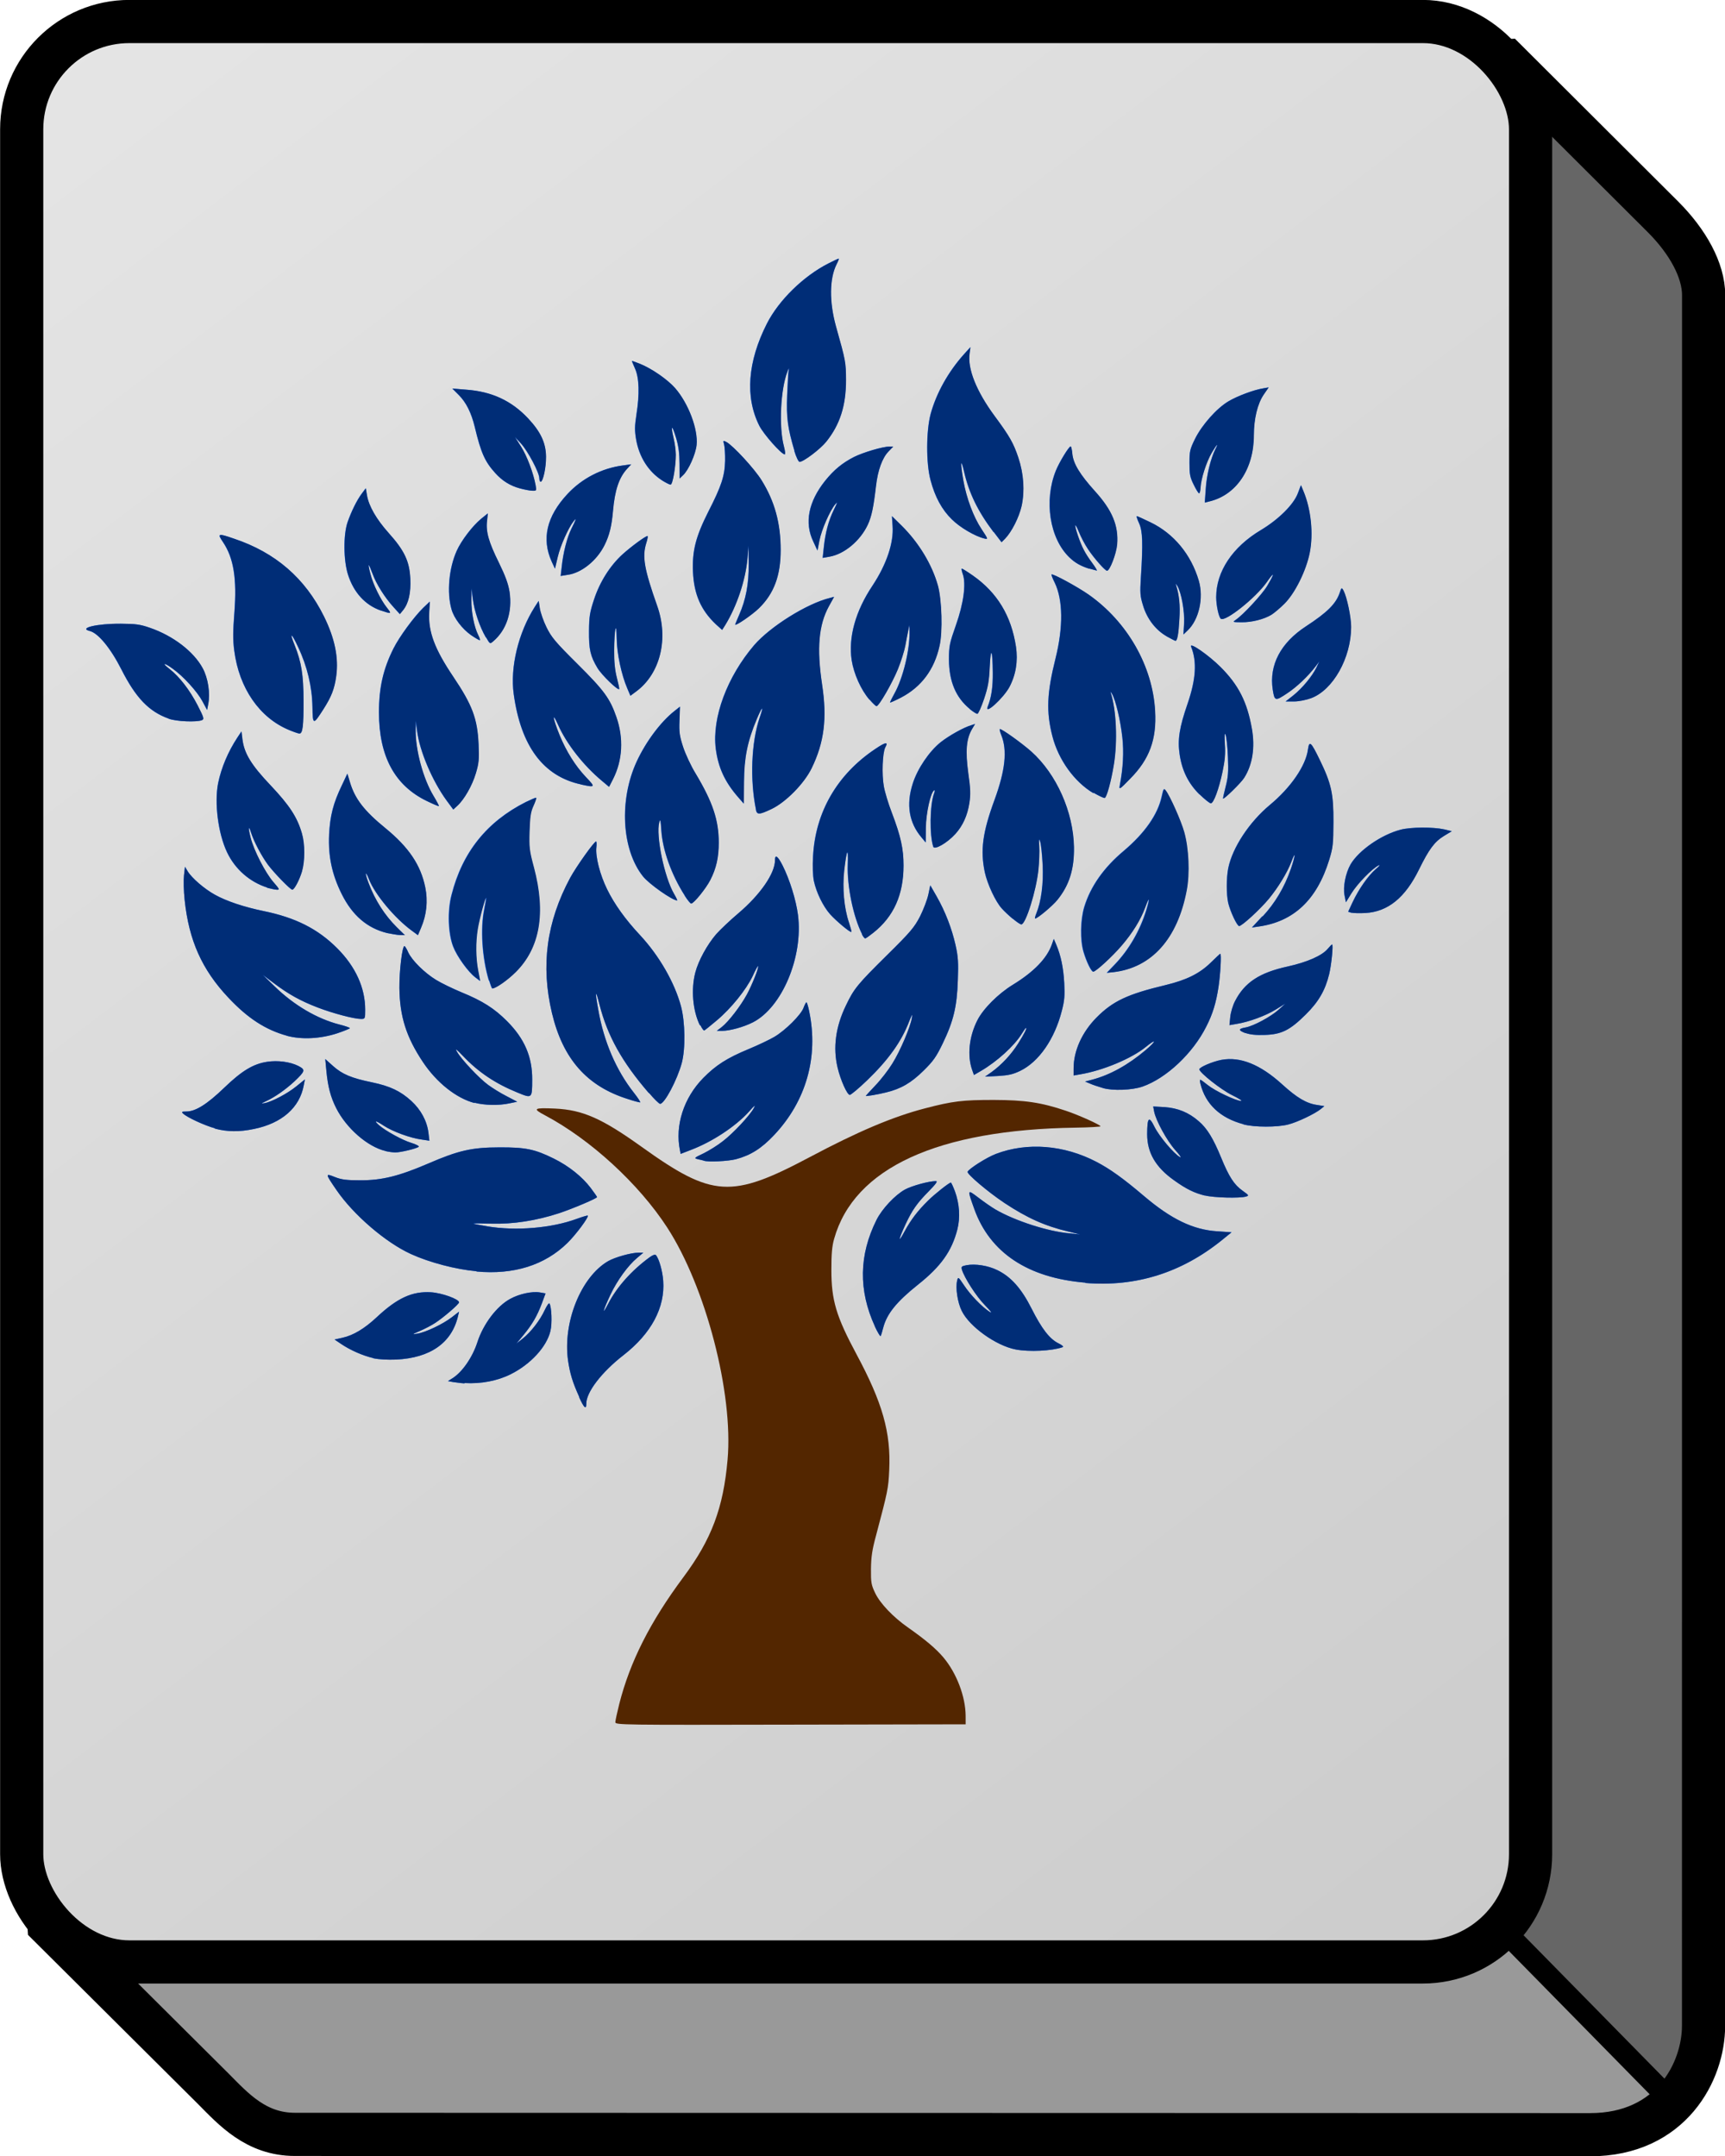 <?xml version="1.0" encoding="UTF-8" standalone="no"?>
<!-- Created with Inkscape (http://www.inkscape.org/) -->

<svg
   width="40.012"
   height="50.004"
   viewBox="0 0 10.586 13.23"
   version="1.1"
   id="svg5"
   xml:space="preserve"
   inkscape:version="1.2.2 (b0a8486541, 2022-12-01)"
   sodipodi:docname="tilemap.svg"
   inkscape:export-filename="pokus-tile.png"
   inkscape:export-xdpi="96"
   inkscape:export-ydpi="96"
   xmlns:inkscape="http://www.inkscape.org/namespaces/inkscape"
   xmlns:sodipodi="http://sodipodi.sourceforge.net/DTD/sodipodi-0.dtd"
   xmlns:xlink="http://www.w3.org/1999/xlink"
   xmlns="http://www.w3.org/2000/svg"
   xmlns:svg="http://www.w3.org/2000/svg"><sodipodi:namedview
     id="namedview7"
     pagecolor="#ffffff"
     bordercolor="#000000"
     borderopacity="0.25"
     inkscape:showpageshadow="2"
     inkscape:pageopacity="0.0"
     inkscape:pagecheckerboard="0"
     inkscape:deskcolor="#d1d1d1"
     inkscape:document-units="px"
     showgrid="false"
     showguides="true"
     inkscape:zoom="1.4142136"
     inkscape:cx="31.112698"
     inkscape:cy="183.84776"
     inkscape:window-width="2560"
     inkscape:window-height="1011"
     inkscape:window-x="0"
     inkscape:window-y="0"
     inkscape:window-maximized="1"
     inkscape:current-layer="layer1"><sodipodi:guide
       position="-16.404,36.977"
       orientation="-1,0"
       id="guide26882"
       inkscape:locked="false"
       inkscape:label=""
       inkscape:color="rgb(0,134,229)" /><sodipodi:guide
       position="-5.821,34.755"
       orientation="-1,0"
       id="guide26884"
       inkscape:locked="false"
       inkscape:label=""
       inkscape:color="rgb(0,134,229)" /><sodipodi:guide
       position="4.763,35.083"
       orientation="-1,0"
       id="guide26886"
       inkscape:locked="false"
       inkscape:label=""
       inkscape:color="rgb(0,134,229)" /><sodipodi:guide
       position="15.346,34.755"
       orientation="-1,0"
       id="guide26888"
       inkscape:locked="false"
       inkscape:label=""
       inkscape:color="rgb(0,134,229)" /><sodipodi:guide
       position="-29.369,35.971"
       orientation="-1,0"
       id="guide26892"
       inkscape:locked="false"
       inkscape:label=""
       inkscape:color="rgb(0,134,229)" /><sodipodi:guide
       position="-18.785,36.299"
       orientation="-1,0"
       id="guide26894"
       inkscape:locked="false"
       inkscape:label=""
       inkscape:color="rgb(0,134,229)" /><sodipodi:guide
       position="-8.202,32.323"
       orientation="-1,0"
       id="guide26896"
       inkscape:locked="false"
       inkscape:label=""
       inkscape:color="rgb(0,134,229)" /><sodipodi:guide
       position="2.381,35.644"
       orientation="-1,0"
       id="guide26898"
       inkscape:locked="false"
       inkscape:label=""
       inkscape:color="rgb(0,134,229)" /><sodipodi:guide
       position="12.965,35.223"
       orientation="-1,0"
       id="guide26900"
       inkscape:locked="false"
       inkscape:label=""
       inkscape:color="rgb(0,134,229)" /><sodipodi:guide
       position="-24.606,33.82"
       orientation="-1,0"
       id="guide26902"
       inkscape:locked="false"
       inkscape:label=""
       inkscape:color="rgb(0,134,229)" /><sodipodi:guide
       position="-14.023,33.352"
       orientation="-1,0"
       id="guide26904"
       inkscape:locked="false"
       inkscape:label=""
       inkscape:color="rgb(0,134,229)" /><sodipodi:guide
       position="-3.426,24.685"
       orientation="-1,0"
       id="guide26906"
       inkscape:locked="false"
       inkscape:label=""
       inkscape:color="rgb(0,134,229)" /><sodipodi:guide
       position="7.144,33.96"
       orientation="-1,0"
       id="guide26908"
       inkscape:locked="false"
       inkscape:label=""
       inkscape:color="rgb(0,134,229)" /><sodipodi:guide
       position="17.727,36.299"
       orientation="-1,0"
       id="guide26910"
       inkscape:locked="false"
       inkscape:label=""
       inkscape:color="rgb(0,134,229)" /><sodipodi:guide
       position="-37.571,33.773"
       orientation="-1,0"
       id="guide26912"
       inkscape:locked="false"
       inkscape:label=""
       inkscape:color="rgb(0,134,229)" /><sodipodi:guide
       position="-32.698,33.603"
       orientation="0,1"
       id="guide26914"
       inkscape:locked="false"
       inkscape:label=""
       inkscape:color="rgb(0,134,229)" /><sodipodi:guide
       position="-34.477,36.646"
       orientation="0,1"
       id="guide26916"
       inkscape:locked="false"
       inkscape:label=""
       inkscape:color="rgb(0,134,229)" /><sodipodi:guide
       position="-34.897,30.56"
       orientation="0,1"
       id="guide27644"
       inkscape:locked="false"
       inkscape:label=""
       inkscape:color="rgb(0,134,229)" /><sodipodi:guide
       position="-39.952,38.63"
       orientation="-1,0"
       id="guide28435"
       inkscape:locked="false"
       inkscape:label=""
       inkscape:color="rgb(0,134,229)" /><sodipodi:guide
       position="-35.19,37.572"
       orientation="-1,0"
       id="guide28437"
       inkscape:locked="false"
       inkscape:label=""
       inkscape:color="rgb(0,134,229)" /><sodipodi:guide
       position="-44.672,20.374"
       orientation="0,1"
       id="guide28619"
       inkscape:locked="false"
       inkscape:label=""
       inkscape:color="rgb(0,134,229)" /><sodipodi:guide
       position="-43.548,23.417"
       orientation="0,1"
       id="guide28621"
       inkscape:locked="false"
       inkscape:label=""
       inkscape:color="rgb(0,134,229)" /><sodipodi:guide
       position="-44.765,17.331"
       orientation="0,1"
       id="guide28623"
       inkscape:locked="false"
       inkscape:label=""
       inkscape:color="rgb(0,134,229)" /><sodipodi:guide
       position="-43.829,7.142"
       orientation="0,-1"
       id="guide30297"
       inkscape:locked="false" /><sodipodi:guide
       position="-47.341,-6.089"
       orientation="0,-1"
       id="guide31859"
       inkscape:locked="false" /><sodipodi:guide
       position="-1.768,60.064"
       orientation="0,-1"
       id="guide33317"
       inkscape:locked="false" /><sodipodi:guide
       position="-40.754,63.13"
       orientation="0,1"
       id="guide36845"
       inkscape:locked="false"
       inkscape:label=""
       inkscape:color="rgb(0,134,229)" /><sodipodi:guide
       position="7.245,76.289"
       orientation="0,-1"
       id="guide36847"
       inkscape:locked="false" /></sodipodi:namedview><defs
     id="defs2"><linearGradient
       inkscape:collect="always"
       id="linearGradient5767"><stop
         style="stop-color:#cccccc;stop-opacity:1;"
         offset="0"
         id="stop5763" /><stop
         style="stop-color:#e5e5e5;stop-opacity:1;"
         offset="1"
         id="stop5765" /></linearGradient><linearGradient
       inkscape:collect="always"
       id="linearGradient5759"><stop
         style="stop-color:#999999;stop-opacity:1;"
         offset="0"
         id="stop5755" /><stop
         style="stop-color:#666666;stop-opacity:1;"
         offset="1"
         id="stop5757" /></linearGradient><linearGradient
       inkscape:collect="always"
       xlink:href="#linearGradient5759"
       id="linearGradient8744"
       gradientUnits="userSpaceOnUse"
       gradientTransform="translate(39.131,64.693)"
       x1="12.9"
       y1="13.8"
       x2="12.944"
       y2="13.756" /><linearGradient
       inkscape:collect="always"
       xlink:href="#linearGradient5767"
       id="linearGradient8746"
       gradientUnits="userSpaceOnUse"
       gradientTransform="translate(39.131,64.693)"
       x1="12.436"
       y1="13.368"
       x2="3.492"
       y2="1.613" /><filter
       inkscape:collect="always"
       style="color-interpolation-filters:sRGB"
       id="filter32098"
       x="-0.044"
       y="-0.053"
       width="1.088"
       height="1.105"><feGaussianBlur
         inkscape:collect="always"
         stdDeviation="0.154"
         id="feGaussianBlur32100" /></filter></defs><g
     inkscape:label="tilemap"
     inkscape:groupmode="layer"
     id="layer1"
     transform="translate(-42.333,-66.146)"><g
       id="g46306"
       inkscape:label="seasonB"><path
         style="fill:url(#linearGradient8744);fill-opacity:1;stroke:#000000;stroke-width:0.265;stroke-linecap:round;stroke-linejoin:bevel;stroke-dasharray:none;stroke-opacity:1;paint-order:stroke fill markers"
         d="m 51.536,66.477 1.003,1 c 0.151,0.151 0.249,0.327 0.249,0.48 l -4.96e-4,10.619 c 0,0.278 -0.197,0.668 -0.696,0.668 l -7.949,-0.002 c -0.238,0 -0.376,-0.154 -0.501,-0.28 L 42.598,77.924 Z"
         id="path2981-97-4"
         sodipodi:nodetypes="ccccccccc" /><rect
         style="fill:url(#linearGradient8746);fill-opacity:1;stroke:#000000;stroke-width:0.265;stroke-linecap:round;stroke-linejoin:round;stroke-dasharray:none;stroke-opacity:1;paint-order:stroke fill markers"
         id="rect2763-36-4"
         width="9.26"
         height="11.906"
         x="42.466"
         y="66.278"
         ry="0.661" /><path
         style="fill:#1b72ff;fill-opacity:1;stroke-width:0.009;filter:url(#filter32098)"
         d="m 45.888,74.718 c -0.041,-0.09 -0.057,-0.143 -0.069,-0.224 -0.033,-0.234 0.079,-0.513 0.246,-0.61 0.042,-0.024 0.141,-0.052 0.188,-0.052 l 0.028,3.3e-5 -0.039,0.033 c -0.056,0.047 -0.121,0.137 -0.162,0.223 -0.046,0.097 -0.057,0.139 -0.015,0.058 0.053,-0.103 0.144,-0.205 0.255,-0.286 0.018,-0.013 0.033,-0.019 0.038,-0.013 0.019,0.021 0.041,0.098 0.045,0.158 0.012,0.163 -0.073,0.323 -0.244,0.456 -0.135,0.105 -0.228,0.227 -0.228,0.297 0,0.04 -0.014,0.027 -0.044,-0.039 z m -0.705,-0.084 c -0.02,-9.23e-4 -0.051,-0.006 -0.069,-0.008 l -0.032,-0.006 0.027,-0.017 c 0.06,-0.037 0.123,-0.128 0.153,-0.22 0.036,-0.112 0.119,-0.223 0.203,-0.268 0.055,-0.03 0.133,-0.047 0.181,-0.039 l 0.035,0.006 -0.023,0.062 c -0.029,0.077 -0.058,0.127 -0.113,0.194 l -0.043,0.052 0.039,-0.031 c 0.05,-0.04 0.106,-0.112 0.135,-0.175 0.013,-0.027 0.025,-0.045 0.029,-0.04 0.013,0.021 0.017,0.123 0.006,0.168 -0.023,0.098 -0.122,0.205 -0.244,0.266 -0.082,0.041 -0.183,0.06 -0.282,0.054 z m -0.559,-0.155 c -0.065,-0.015 -0.142,-0.049 -0.198,-0.087 l -0.04,-0.027 0.049,-0.011 c 0.067,-0.015 0.135,-0.056 0.21,-0.126 0.126,-0.118 0.218,-0.16 0.333,-0.153 0.066,0.004 0.172,0.042 0.172,0.062 0,0.011 -0.094,0.092 -0.146,0.126 -0.021,0.014 -0.063,0.036 -0.093,0.049 -0.051,0.022 -0.052,0.023 -0.017,0.017 0.051,-0.008 0.158,-0.059 0.212,-0.101 l 0.044,-0.034 -0.006,0.026 c -0.038,0.165 -0.17,0.258 -0.38,0.268 -0.054,0.002 -0.104,-5.75e-4 -0.14,-0.008 z m 3.942,-0.053 c -0.12,-0.023 -0.284,-0.14 -0.331,-0.237 -0.026,-0.052 -0.039,-0.142 -0.028,-0.186 0.006,-0.024 0.007,-0.023 0.042,0.029 0.038,0.058 0.11,0.133 0.157,0.163 0.019,0.012 0.01,-9.23e-4 -0.029,-0.041 -0.053,-0.054 -0.126,-0.168 -0.141,-0.218 -0.005,-0.018 -0.002,-0.021 0.028,-0.027 0.054,-0.01 0.132,0.002 0.189,0.03 0.085,0.041 0.149,0.114 0.211,0.237 0.062,0.123 0.11,0.185 0.164,0.212 0.025,0.012 0.034,0.021 0.026,0.024 -0.066,0.023 -0.204,0.03 -0.288,0.014 z m -0.864,-0.142 c -0.101,-0.22 -0.098,-0.437 0.01,-0.653 0.034,-0.068 0.113,-0.152 0.174,-0.186 0.042,-0.023 0.147,-0.052 0.19,-0.052 0.013,-1.13e-4 0.002,0.016 -0.044,0.063 -0.073,0.074 -0.101,0.115 -0.142,0.202 -0.044,0.095 -0.048,0.122 -0.006,0.044 0.039,-0.072 0.081,-0.127 0.144,-0.189 0.04,-0.04 0.13,-0.111 0.14,-0.111 0.003,0 0.014,0.024 0.025,0.053 0.028,0.076 0.034,0.161 0.015,0.235 -0.034,0.132 -0.1,0.226 -0.241,0.338 -0.133,0.106 -0.192,0.18 -0.214,0.265 -0.006,0.024 -0.013,0.047 -0.016,0.051 -0.003,0.002 -0.019,-0.024 -0.036,-0.061 z m 1.291,-0.268 c -0.352,-0.029 -0.585,-0.184 -0.681,-0.452 -0.044,-0.123 -0.044,-0.122 0.026,-0.069 0.034,0.026 0.08,0.058 0.104,0.072 0.12,0.07 0.327,0.137 0.46,0.147 l 0.06,0.006 -0.074,-0.018 c -0.141,-0.033 -0.252,-0.083 -0.391,-0.175 -0.102,-0.068 -0.23,-0.177 -0.226,-0.191 0.006,-0.018 0.118,-0.089 0.174,-0.11 0.192,-0.073 0.418,-0.055 0.617,0.049 0.084,0.044 0.165,0.102 0.292,0.21 0.167,0.142 0.302,0.207 0.45,0.216 l 0.087,0.006 -0.059,0.048 c -0.249,0.201 -0.528,0.288 -0.838,0.263 z m -3.736,-0.07 c -0.126,-0.011 -0.289,-0.054 -0.401,-0.105 -0.155,-0.07 -0.354,-0.241 -0.458,-0.393 -0.07,-0.102 -0.07,-0.104 -0.01,-0.08 0.04,0.016 0.07,0.02 0.157,0.02 0.132,1.46e-4 0.234,-0.025 0.414,-0.102 0.187,-0.081 0.27,-0.1 0.438,-0.1 0.161,-8.67e-4 0.218,0.011 0.335,0.069 0.091,0.045 0.174,0.111 0.226,0.18 0.022,0.029 0.039,0.054 0.039,0.056 0,0.008 -0.149,0.071 -0.233,0.099 -0.141,0.046 -0.283,0.068 -0.416,0.064 -0.063,-0.002 -0.112,-0.002 -0.11,-2.93e-4 0.002,0.002 0.04,0.009 0.086,0.017 0.177,0.029 0.393,0.011 0.548,-0.046 0.036,-0.013 0.066,-0.022 0.068,-0.02 0.008,0.008 -0.072,0.116 -0.125,0.168 -0.139,0.136 -0.328,0.196 -0.558,0.175 z m 4.471,-0.464 c -0.065,-0.016 -0.115,-0.04 -0.19,-0.094 -0.113,-0.08 -0.165,-0.169 -0.165,-0.283 3.44e-4,-0.104 0.011,-0.114 0.045,-0.045 0.028,0.057 0.12,0.167 0.157,0.186 0.011,0.006 -0.003,-0.014 -0.03,-0.044 -0.051,-0.057 -0.118,-0.18 -0.129,-0.235 l -0.006,-0.032 0.071,0.004 c 0.08,0.006 0.146,0.032 0.208,0.086 0.052,0.044 0.09,0.107 0.138,0.224 0.048,0.117 0.079,0.166 0.133,0.204 0.038,0.027 0.039,0.029 0.019,0.035 -0.039,0.011 -0.197,0.007 -0.252,-0.007 z m -3.074,-0.214 c -0.005,-0.002 -0.022,-0.006 -0.037,-0.009 -0.027,-0.007 -0.026,-0.008 0.035,-0.037 0.034,-0.017 0.087,-0.05 0.117,-0.074 0.063,-0.048 0.165,-0.157 0.19,-0.203 0.013,-0.023 0.005,-0.018 -0.03,0.022 -0.082,0.091 -0.227,0.186 -0.357,0.235 l -0.062,0.024 -0.004,-0.021 c -0.032,-0.153 0.023,-0.323 0.143,-0.445 0.077,-0.078 0.145,-0.122 0.278,-0.177 0.058,-0.024 0.129,-0.058 0.158,-0.075 0.068,-0.04 0.164,-0.136 0.179,-0.178 0.007,-0.019 0.015,-0.034 0.018,-0.034 0.003,0 0.011,0.025 0.017,0.056 0.058,0.28 -0.019,0.55 -0.215,0.758 -0.078,0.083 -0.145,0.125 -0.236,0.149 -0.048,0.012 -0.169,0.018 -0.195,0.009 z m -1.956,-0.06 c -0.11,-0.026 -0.24,-0.14 -0.302,-0.263 -0.034,-0.067 -0.051,-0.132 -0.06,-0.227 l -0.007,-0.074 0.048,0.043 c 0.056,0.05 0.112,0.074 0.239,0.1 0.11,0.023 0.174,0.053 0.241,0.114 0.059,0.054 0.096,0.123 0.105,0.194 l 0.006,0.05 -0.047,-0.007 c -0.07,-0.009 -0.178,-0.049 -0.233,-0.085 -0.05,-0.033 -0.065,-0.035 -0.028,-0.002 0.041,0.035 0.143,0.091 0.196,0.107 0.03,0.009 0.05,0.02 0.047,0.024 -0.011,0.011 -0.115,0.036 -0.146,0.035 -0.016,-5.63e-4 -0.041,-0.004 -0.057,-0.008 z m -1.046,-0.139 c -0.063,-0.017 -0.171,-0.067 -0.195,-0.09 -0.012,-0.011 -0.009,-0.013 0.019,-0.013 0.057,0 0.128,-0.045 0.232,-0.145 0.108,-0.104 0.178,-0.147 0.264,-0.16 0.065,-0.01 0.14,-1.8e-4 0.191,0.025 0.046,0.024 0.044,0.031 -0.023,0.095 -0.054,0.05 -0.119,0.096 -0.173,0.121 -0.032,0.015 -0.035,0.017 -0.012,0.013 0.048,-0.009 0.143,-0.06 0.197,-0.104 l 0.052,-0.042 -0.007,0.036 c -0.025,0.137 -0.134,0.233 -0.305,0.268 -0.091,0.019 -0.164,0.018 -0.24,-0.002 z m 6.312,-0.025 c -0.143,-0.038 -0.233,-0.123 -0.264,-0.248 -0.004,-0.014 -0.004,-0.025 -7.18e-4,-0.025 0.003,0 0.024,0.015 0.046,0.033 0.043,0.035 0.173,0.097 0.204,0.097 0.01,2.2e-5 -0.015,-0.016 -0.056,-0.036 -0.067,-0.033 -0.2,-0.138 -0.2,-0.158 0,-0.013 0.082,-0.048 0.136,-0.058 0.115,-0.021 0.238,0.028 0.373,0.151 0.09,0.082 0.149,0.117 0.215,0.126 l 0.043,0.007 -0.022,0.018 c -0.036,0.029 -0.144,0.081 -0.201,0.095 -0.067,0.017 -0.205,0.017 -0.273,-8.55e-4 z m -4.719,-0.13 c -0.113,-0.03 -0.233,-0.126 -0.317,-0.252 -0.102,-0.153 -0.142,-0.279 -0.144,-0.455 -8.61e-4,-0.103 0.017,-0.256 0.031,-0.256 0.003,1.35e-4 0.014,0.017 0.023,0.038 0.023,0.05 0.101,0.127 0.172,0.17 0.031,0.019 0.101,0.053 0.154,0.075 0.132,0.054 0.203,0.1 0.28,0.177 0.108,0.108 0.156,0.22 0.155,0.36 -3.73e-4,0.116 -4.31e-4,0.116 -0.092,0.078 -0.135,-0.055 -0.239,-0.125 -0.332,-0.223 -0.042,-0.044 -0.051,-0.05 -0.037,-0.026 0.025,0.045 0.135,0.162 0.191,0.203 0.026,0.019 0.077,0.051 0.113,0.069 l 0.065,0.034 -0.048,0.01 c -0.065,0.014 -0.153,0.012 -0.214,-0.004 z m 1.07,-0.061 c -0.165,-0.191 -0.254,-0.351 -0.303,-0.543 -0.025,-0.099 -0.029,-0.087 -0.008,0.029 0.034,0.197 0.11,0.374 0.22,0.513 0.025,0.032 0.042,0.058 0.037,0.058 -0.005,0 -0.038,-0.008 -0.073,-0.02 -0.252,-0.078 -0.401,-0.246 -0.468,-0.529 -0.069,-0.291 -0.033,-0.559 0.112,-0.829 0.037,-0.068 0.147,-0.223 0.159,-0.223 0.003,-1.13e-4 0.004,0.016 0.002,0.035 -0.007,0.056 0.021,0.168 0.066,0.259 0.044,0.09 0.112,0.185 0.202,0.281 0.118,0.127 0.212,0.291 0.251,0.436 0.026,0.097 0.028,0.262 0.005,0.348 -0.028,0.104 -0.106,0.251 -0.133,0.251 -0.006,0 -0.037,-0.03 -0.068,-0.067 z m 1.331,0.017 c 0,-8.56e-4 0.027,-0.03 0.059,-0.064 0.033,-0.034 0.08,-0.095 0.104,-0.134 0.049,-0.078 0.111,-0.225 0.12,-0.28 0.004,-0.029 0.002,-0.025 -0.017,0.022 -0.047,0.123 -0.128,0.236 -0.258,0.361 -0.051,0.049 -0.099,0.089 -0.106,0.089 -0.016,0 -0.057,-0.091 -0.075,-0.168 -0.029,-0.122 -0.012,-0.25 0.051,-0.38 0.05,-0.105 0.071,-0.13 0.256,-0.313 0.142,-0.14 0.164,-0.167 0.199,-0.234 0.021,-0.042 0.044,-0.102 0.051,-0.134 l 0.012,-0.057 0.039,0.068 c 0.053,0.093 0.093,0.197 0.116,0.299 0.016,0.071 0.018,0.107 0.014,0.216 -0.005,0.161 -0.027,0.251 -0.092,0.386 -0.04,0.083 -0.058,0.109 -0.118,0.168 -0.076,0.075 -0.139,0.112 -0.231,0.134 -0.052,0.013 -0.124,0.025 -0.124,0.021 z m 1.456,-0.048 c -0.026,-0.008 -0.062,-0.019 -0.079,-0.027 l -0.031,-0.013 0.042,-0.011 c 0.111,-0.029 0.222,-0.091 0.33,-0.182 0.067,-0.057 0.068,-0.074 4.87e-4,-0.019 -0.087,0.071 -0.264,0.145 -0.403,0.168 l -0.04,0.007 1.05e-4,-0.045 c 2.46e-4,-0.107 0.052,-0.221 0.14,-0.31 0.101,-0.102 0.191,-0.144 0.425,-0.2 0.128,-0.031 0.207,-0.07 0.276,-0.137 0.031,-0.03 0.057,-0.055 0.059,-0.055 0.008,0 9.28e-4,0.127 -0.011,0.205 -0.015,0.097 -0.035,0.164 -0.075,0.242 -0.082,0.164 -0.245,0.317 -0.391,0.368 -0.063,0.022 -0.183,0.027 -0.243,0.009 z m -0.684,-0.098 c 0.063,-0.046 0.119,-0.106 0.163,-0.175 0.038,-0.06 0.056,-0.096 0.048,-0.096 -0.002,0 -0.013,0.016 -0.025,0.035 -0.046,0.075 -0.152,0.171 -0.251,0.229 l -0.043,0.025 -0.011,-0.031 c -0.031,-0.088 -0.019,-0.205 0.032,-0.305 0.036,-0.071 0.128,-0.163 0.218,-0.218 0.129,-0.079 0.209,-0.162 0.239,-0.247 l 0.012,-0.034 0.015,0.035 c 0.028,0.066 0.044,0.142 0.049,0.235 0.004,0.077 0.002,0.107 -0.015,0.172 -0.044,0.172 -0.14,0.312 -0.256,0.368 -0.044,0.021 -0.071,0.027 -0.135,0.031 l -0.08,0.004 z m -4.324,-0.223 c -0.131,-0.036 -0.241,-0.107 -0.36,-0.234 -0.162,-0.172 -0.242,-0.351 -0.268,-0.6 -0.006,-0.054 -0.007,-0.121 -0.004,-0.15 l 0.006,-0.053 0.016,0.027 c 0.026,0.043 0.103,0.109 0.168,0.145 0.072,0.04 0.178,0.075 0.298,0.1 0.196,0.04 0.333,0.109 0.452,0.228 0.113,0.113 0.172,0.243 0.172,0.377 0,0.056 -4.59e-4,0.057 -0.026,0.057 -0.043,-1.02e-4 -0.174,-0.035 -0.265,-0.07 -0.107,-0.041 -0.18,-0.082 -0.269,-0.149 l -0.069,-0.052 0.073,0.071 c 0.119,0.116 0.261,0.199 0.397,0.234 0.036,0.009 0.065,0.019 0.065,0.023 0,0.002 -0.035,0.017 -0.077,0.031 -0.104,0.034 -0.219,0.04 -0.311,0.015 z m 5.882,-0.016 c -0.045,-0.017 -0.045,-0.027 0.002,-0.035 0.049,-0.009 0.154,-0.066 0.201,-0.108 l 0.042,-0.038 -0.06,0.037 c -0.06,0.037 -0.164,0.076 -0.242,0.088 l -0.041,0.007 0.005,-0.051 c 0.003,-0.028 0.016,-0.071 0.029,-0.096 0.059,-0.115 0.15,-0.175 0.324,-0.213 0.118,-0.026 0.209,-0.066 0.244,-0.107 0.013,-0.015 0.025,-0.028 0.028,-0.028 0.008,0 -0.004,0.124 -0.018,0.182 -0.024,0.099 -0.065,0.17 -0.144,0.248 -0.097,0.096 -0.148,0.122 -0.251,0.125 -0.055,0.002 -0.091,-0.002 -0.119,-0.012 z m -3.348,-0.048 c -0.044,-0.09 -0.055,-0.221 -0.028,-0.324 0.019,-0.073 0.073,-0.171 0.128,-0.235 0.025,-0.028 0.086,-0.086 0.137,-0.129 0.134,-0.114 0.224,-0.244 0.224,-0.325 0,-0.038 0.017,-0.026 0.047,0.033 0.043,0.086 0.082,0.21 0.094,0.303 0.033,0.257 -0.098,0.568 -0.277,0.659 -0.057,0.029 -0.142,0.052 -0.188,0.052 l -0.033,-1.01e-4 0.03,-0.023 c 0.042,-0.033 0.116,-0.129 0.155,-0.201 0.031,-0.057 0.075,-0.167 0.068,-0.173 -0.002,-0.002 -0.017,0.026 -0.033,0.061 -0.04,0.084 -0.133,0.199 -0.22,0.272 -0.039,0.033 -0.073,0.06 -0.077,0.062 -0.004,9.23e-4 -0.015,-0.013 -0.024,-0.033 z M 45.332,72.162 c -0.042,-0.14 -0.053,-0.32 -0.028,-0.439 0.007,-0.035 0.012,-0.066 0.011,-0.068 -0.005,-0.006 -0.042,0.13 -0.052,0.193 -0.013,0.081 -0.012,0.177 0.003,0.254 l 0.012,0.063 -0.029,-0.022 c -0.044,-0.033 -0.113,-0.129 -0.136,-0.189 -0.031,-0.08 -0.036,-0.218 -0.01,-0.317 0.066,-0.261 0.216,-0.449 0.456,-0.57 0.033,-0.016 0.061,-0.028 0.063,-0.026 0.002,0.002 -0.005,0.024 -0.017,0.05 -0.017,0.037 -0.021,0.067 -0.024,0.155 -0.003,0.1 -10e-4,0.119 0.027,0.223 0.074,0.279 0.037,0.493 -0.111,0.641 -0.05,0.05 -0.123,0.101 -0.144,0.101 -0.003,0 -0.011,-0.022 -0.019,-0.049 z m 3.842,-0.099 c 0.087,-0.091 0.154,-0.208 0.192,-0.331 0.024,-0.079 0.02,-0.091 -0.007,-0.017 -0.028,0.076 -0.078,0.156 -0.144,0.233 -0.059,0.069 -0.159,0.16 -0.174,0.16 -0.012,0 -0.041,-0.06 -0.059,-0.12 -0.022,-0.073 -0.02,-0.197 0.004,-0.277 0.038,-0.125 0.119,-0.241 0.242,-0.344 0.129,-0.109 0.209,-0.223 0.233,-0.333 0.011,-0.05 0.013,-0.053 0.025,-0.037 0.026,0.034 0.094,0.186 0.113,0.255 0.028,0.1 0.035,0.252 0.015,0.357 -0.056,0.297 -0.215,0.475 -0.45,0.502 l -0.04,0.004 z m -1.551,-0.185 c -0.054,-0.106 -0.093,-0.295 -0.088,-0.428 0.004,-0.113 -0.007,-0.094 -0.022,0.037 -0.012,0.108 -9.28e-4,0.231 0.029,0.319 0.01,0.03 0.017,0.056 0.015,0.058 -0.006,0.006 -0.092,-0.066 -0.13,-0.108 -0.043,-0.048 -0.085,-0.134 -0.1,-0.205 -0.006,-0.031 -0.009,-0.09 -0.005,-0.15 0.014,-0.272 0.148,-0.503 0.381,-0.659 0.065,-0.044 0.082,-0.046 0.062,-0.01 -0.017,0.032 -0.022,0.166 -0.009,0.238 0.006,0.035 0.028,0.108 0.049,0.162 0.056,0.147 0.072,0.223 0.072,0.325 0,0.178 -0.06,0.313 -0.185,0.412 -0.024,0.019 -0.046,0.035 -0.05,0.035 -0.004,6.7e-5 -0.013,-0.011 -0.02,-0.025 z m -2.915,-0.007 c -0.122,-0.03 -0.213,-0.108 -0.278,-0.238 -0.06,-0.12 -0.084,-0.232 -0.078,-0.366 0.006,-0.116 0.025,-0.192 0.079,-0.304 l 0.033,-0.07 0.016,0.053 c 0.03,0.101 0.087,0.175 0.217,0.281 0.144,0.118 0.217,0.226 0.245,0.364 0.017,0.084 0.008,0.169 -0.026,0.248 l -0.019,0.045 -0.038,-0.028 c -0.104,-0.076 -0.225,-0.221 -0.262,-0.314 -0.024,-0.06 -0.027,-0.041 -0.003,0.022 0.039,0.104 0.099,0.198 0.173,0.271 l 0.05,0.049 -0.031,-8.44e-4 c -0.017,-5.86e-4 -0.052,-0.007 -0.077,-0.012 z m 5.373,-0.102 c 0.076,-0.081 0.135,-0.181 0.173,-0.291 0.029,-0.084 0.031,-0.119 0.003,-0.044 -0.025,0.066 -0.082,0.159 -0.138,0.227 -0.053,0.064 -0.165,0.167 -0.182,0.167 -0.013,0 -0.054,-0.088 -0.067,-0.141 -0.012,-0.054 -0.012,-0.154 2.82e-4,-0.215 0.026,-0.126 0.129,-0.282 0.255,-0.387 0.129,-0.107 0.221,-0.241 0.234,-0.341 0.008,-0.056 0.018,-0.047 0.072,0.064 0.071,0.146 0.085,0.208 0.084,0.382 -5.44e-4,0.135 -0.003,0.157 -0.026,0.232 -0.075,0.244 -0.217,0.379 -0.433,0.409 l -0.041,0.006 0.064,-0.069 z m -1.533,0.015 c -0.023,-0.019 -0.053,-0.047 -0.067,-0.063 -0.039,-0.042 -0.089,-0.15 -0.105,-0.223 -0.028,-0.135 -0.014,-0.244 0.06,-0.445 0.066,-0.181 0.079,-0.304 0.041,-0.397 -0.007,-0.017 -0.011,-0.034 -0.009,-0.036 0.006,-0.007 0.133,0.084 0.193,0.137 0.155,0.139 0.258,0.37 0.262,0.587 0.002,0.136 -0.029,0.234 -0.102,0.324 -0.029,0.036 -0.122,0.114 -0.136,0.114 -0.003,0 1.06e-4,-0.014 0.007,-0.031 0.03,-0.072 0.045,-0.184 0.039,-0.3 -0.003,-0.062 -0.01,-0.125 -0.015,-0.14 -0.008,-0.024 -0.009,-0.02 -0.006,0.028 0.002,0.031 -4.02e-4,0.095 -0.005,0.142 -0.013,0.129 -0.078,0.337 -0.105,0.337 -0.006,0 -0.03,-0.016 -0.052,-0.035 z m 2.079,-0.037 -0.021,-0.007 0.027,-0.058 c 0.038,-0.081 0.095,-0.162 0.142,-0.203 0.024,-0.02 0.03,-0.03 0.017,-0.023 -0.041,0.021 -0.131,0.114 -0.166,0.171 l -0.034,0.055 -0.008,-0.041 c -0.011,-0.052 0.006,-0.138 0.037,-0.192 0.051,-0.086 0.188,-0.181 0.306,-0.212 0.064,-0.017 0.202,-0.017 0.269,-0.002 l 0.046,0.011 -0.048,0.029 c -0.059,0.036 -0.093,0.083 -0.153,0.205 -0.085,0.174 -0.191,0.26 -0.329,0.268 -0.036,0.002 -0.074,8.67e-4 -0.086,-0.002 z m -4.093,-0.107 c -0.081,-0.127 -0.135,-0.277 -0.143,-0.398 -0.004,-0.064 -0.007,-0.074 -0.013,-0.051 -0.022,0.081 0.031,0.338 0.091,0.44 0.013,0.022 0.021,0.04 0.019,0.04 -0.029,0 -0.173,-0.101 -0.21,-0.148 -0.131,-0.165 -0.147,-0.47 -0.038,-0.705 0.056,-0.121 0.147,-0.243 0.231,-0.309 l 0.034,-0.027 -0.003,0.084 c -0.003,0.072 3.72e-4,0.095 0.022,0.162 0.014,0.043 0.048,0.117 0.077,0.164 0.106,0.177 0.142,0.287 0.142,0.425 -1.41e-4,0.09 -0.015,0.157 -0.052,0.229 -0.026,0.051 -0.101,0.144 -0.117,0.144 -0.005,0 -0.023,-0.022 -0.04,-0.049 z m -2.561,-0.048 c -0.108,-0.034 -0.198,-0.113 -0.247,-0.216 -0.055,-0.115 -0.079,-0.304 -0.055,-0.425 0.02,-0.096 0.061,-0.193 0.119,-0.281 l 0.024,-0.036 0.006,0.049 c 0.011,0.086 0.054,0.157 0.174,0.283 0.114,0.121 0.162,0.193 0.191,0.294 0.019,0.065 0.019,0.169 9e-6,0.234 -0.016,0.053 -0.047,0.111 -0.059,0.111 -0.012,0 -0.111,-0.102 -0.15,-0.154 -0.038,-0.052 -0.084,-0.138 -0.102,-0.193 -0.017,-0.054 -0.02,-0.036 -0.004,0.027 0.02,0.08 0.09,0.215 0.139,0.272 0.039,0.045 0.041,0.049 0.021,0.048 -0.012,-2.93e-4 -0.038,-0.007 -0.059,-0.012 z m 4.087,-0.25 c -0.024,-0.07 -0.021,-0.259 0.004,-0.326 0.006,-0.015 0.006,-0.024 9.27e-4,-0.021 -0.022,0.013 -0.05,0.141 -0.051,0.23 l -8.32e-4,0.09 -0.025,-0.03 c -0.077,-0.09 -0.096,-0.202 -0.054,-0.332 0.029,-0.091 0.101,-0.197 0.171,-0.253 0.051,-0.04 0.141,-0.091 0.19,-0.105 l 0.021,-0.007 -0.019,0.032 c -0.035,0.06 -0.041,0.134 -0.023,0.268 0.014,0.098 0.015,0.131 0.007,0.185 -0.012,0.077 -0.04,0.139 -0.086,0.19 -0.051,0.056 -0.128,0.1 -0.136,0.078 z m -1.088,-0.227 c -0.038,-0.184 -0.029,-0.415 0.022,-0.565 0.028,-0.08 0.017,-0.074 -0.018,0.009 -0.057,0.136 -0.077,0.235 -0.078,0.384 l -0.001,0.134 -0.035,-0.04 c -0.082,-0.094 -0.122,-0.182 -0.137,-0.297 -0.024,-0.191 0.07,-0.442 0.236,-0.636 0.1,-0.115 0.324,-0.255 0.464,-0.289 l 0.026,-0.007 -0.032,0.058 c -0.063,0.115 -0.075,0.258 -0.042,0.479 0.032,0.209 0.013,0.357 -0.064,0.515 -0.046,0.094 -0.158,0.208 -0.246,0.25 -0.076,0.036 -0.089,0.036 -0.096,0.004 z m -1.898,-0.056 c -0.088,-0.12 -0.166,-0.303 -0.182,-0.427 l -0.008,-0.064 -0.001,0.056 c -0.002,0.122 0.046,0.301 0.11,0.406 0.02,0.033 0.034,0.061 0.033,0.062 -0.002,0.002 -0.035,-0.012 -0.074,-0.031 -0.197,-0.095 -0.294,-0.274 -0.294,-0.544 0,-0.153 0.026,-0.266 0.089,-0.392 0.036,-0.072 0.125,-0.193 0.182,-0.249 l 0.041,-0.039 -0.004,0.069 c -0.006,0.117 0.034,0.223 0.147,0.391 0.118,0.175 0.149,0.259 0.156,0.415 0.004,0.094 0.002,0.117 -0.017,0.18 -0.022,0.074 -0.071,0.16 -0.114,0.199 l -0.024,0.022 z m 4.62,-0.038 c -0.068,-0.067 -0.107,-0.145 -0.122,-0.244 -0.014,-0.092 -0.002,-0.167 0.048,-0.312 0.052,-0.151 0.059,-0.26 0.022,-0.351 -0.013,-0.032 0.107,0.051 0.181,0.125 0.11,0.11 0.163,0.214 0.192,0.379 0.02,0.114 0.004,0.219 -0.047,0.3 -0.019,0.031 -0.125,0.134 -0.13,0.128 -0.001,-9.23e-4 0.006,-0.034 0.016,-0.073 0.015,-0.057 0.018,-0.09 0.014,-0.182 -0.002,-0.061 -0.009,-0.122 -0.014,-0.135 -0.007,-0.018 -0.008,-0.004 -0.005,0.056 0.004,0.059 3.6e-5,0.102 -0.014,0.168 -0.023,0.109 -0.055,0.195 -0.072,0.195 -0.007,0 -0.038,-0.025 -0.069,-0.055 z m -0.651,-0.008 c -0.117,-0.069 -0.215,-0.205 -0.252,-0.349 -0.039,-0.151 -0.034,-0.266 0.019,-0.478 0.048,-0.192 0.046,-0.36 -0.005,-0.465 -0.013,-0.025 -0.021,-0.048 -0.02,-0.05 0.007,-0.008 0.162,0.077 0.229,0.124 0.237,0.167 0.392,0.438 0.407,0.714 0.01,0.174 -0.035,0.296 -0.153,0.415 -0.063,0.065 -0.069,0.069 -0.064,0.043 0.021,-0.108 0.026,-0.208 0.016,-0.297 -0.011,-0.103 -0.041,-0.228 -0.063,-0.266 -0.009,-0.015 -0.012,-0.017 -0.008,-0.006 0.034,0.104 0.042,0.297 0.019,0.438 -0.017,0.105 -0.044,0.202 -0.056,0.206 -0.005,0.002 -0.036,-0.013 -0.069,-0.032 z m -3.145,-0.054 c -0.232,-0.05 -0.369,-0.235 -0.413,-0.554 -0.023,-0.166 0.029,-0.378 0.129,-0.535 l 0.024,-0.037 0.007,0.046 c 0.004,0.025 0.022,0.078 0.041,0.116 0.03,0.061 0.054,0.09 0.189,0.224 0.165,0.164 0.2,0.212 0.24,0.327 0.045,0.13 0.038,0.265 -0.021,0.381 l -0.024,0.047 -0.044,-0.037 c -0.114,-0.095 -0.217,-0.227 -0.269,-0.344 -0.04,-0.089 -0.032,-0.038 0.009,0.063 0.042,0.102 0.097,0.189 0.161,0.257 0.061,0.064 0.06,0.066 -0.031,0.046 z m -1.792,-0.334 c -0.181,-0.075 -0.306,-0.256 -0.336,-0.486 -0.009,-0.068 -0.008,-0.12 6.6e-4,-0.234 0.016,-0.208 -0.004,-0.335 -0.07,-0.433 -0.036,-0.053 -0.031,-0.055 0.067,-0.021 0.255,0.085 0.437,0.243 0.553,0.478 0.066,0.134 0.09,0.252 0.075,0.364 -0.011,0.081 -0.03,0.128 -0.079,0.205 -0.063,0.098 -0.065,0.098 -0.067,-0.017 -0.002,-0.12 -0.032,-0.247 -0.087,-0.363 -0.042,-0.091 -0.057,-0.098 -0.022,-0.012 0.041,0.103 0.054,0.18 0.054,0.341 5.16e-4,0.154 -0.005,0.2 -0.025,0.2 -0.006,-1.35e-4 -0.035,-0.01 -0.064,-0.022 z m -0.739,-0.07 c -0.121,-0.043 -0.202,-0.128 -0.29,-0.302 -0.066,-0.13 -0.142,-0.222 -0.193,-0.235 -0.073,-0.018 0.042,-0.046 0.19,-0.045 0.09,5.74e-4 0.118,0.004 0.178,0.025 0.143,0.049 0.269,0.146 0.324,0.248 0.033,0.061 0.047,0.153 0.034,0.22 l -0.007,0.036 -0.029,-0.054 c -0.032,-0.059 -0.117,-0.153 -0.182,-0.199 -0.055,-0.04 -0.07,-0.037 -0.019,0.002 0.062,0.049 0.124,0.13 0.172,0.223 0.039,0.076 0.041,0.085 0.026,0.091 -0.034,0.013 -0.156,0.008 -0.203,-0.009 z m 4.917,-0.059 c -0.086,-0.07 -0.128,-0.17 -0.128,-0.305 2.9e-5,-0.082 0.004,-0.099 0.043,-0.21 0.047,-0.133 0.063,-0.253 0.042,-0.312 -0.006,-0.017 -0.009,-0.032 -0.007,-0.034 0.002,-0.002 0.032,0.017 0.068,0.042 0.15,0.105 0.236,0.247 0.265,0.437 0.013,0.088 -4.6e-4,0.172 -0.04,0.247 -0.037,0.069 -0.156,0.177 -0.133,0.12 0.022,-0.054 0.032,-0.12 0.031,-0.207 -0.001,-0.143 -0.013,-0.166 -0.019,-0.037 -0.004,0.088 -0.01,0.123 -0.035,0.198 -0.017,0.05 -0.035,0.091 -0.041,0.091 -0.006,-1.69e-4 -0.026,-0.013 -0.046,-0.029 z m -0.616,-0.057 c -0.052,-0.06 -0.096,-0.159 -0.109,-0.242 -0.021,-0.141 0.023,-0.301 0.128,-0.458 0.086,-0.13 0.131,-0.263 0.123,-0.367 l -0.004,-0.059 0.06,0.059 c 0.105,0.104 0.186,0.238 0.222,0.367 0.024,0.087 0.03,0.284 0.01,0.37 -0.032,0.146 -0.112,0.252 -0.236,0.317 -0.037,0.019 -0.068,0.033 -0.068,0.03 0,-0.002 0.012,-0.027 0.027,-0.054 0.053,-0.094 0.095,-0.268 0.093,-0.379 l -8.9e-4,-0.042 -0.007,0.033 c -0.004,0.018 -0.012,0.06 -0.018,0.093 -0.006,0.033 -0.027,0.099 -0.046,0.146 -0.036,0.087 -0.116,0.226 -0.131,0.226 -0.004,0 -0.023,-0.018 -0.042,-0.04 z m 2.601,-0.026 c 0.054,-0.043 0.115,-0.116 0.142,-0.171 l 0.018,-0.038 -0.021,0.028 c -0.047,0.062 -0.117,0.129 -0.178,0.169 -0.072,0.048 -0.076,0.047 -0.087,-0.024 -0.023,-0.151 0.049,-0.287 0.204,-0.388 0.13,-0.085 0.184,-0.138 0.207,-0.206 0.011,-0.033 0.012,-0.033 0.023,-0.014 0.021,0.04 0.047,0.163 0.047,0.224 -4.31e-4,0.19 -0.111,0.387 -0.246,0.437 -0.03,0.011 -0.074,0.02 -0.104,0.02 h -0.052 z m -4.087,-0.043 c -0.036,-0.083 -0.064,-0.215 -0.065,-0.305 -0.002,-0.121 -0.015,-0.058 -0.016,0.073 -4.01e-4,0.071 0.005,0.122 0.017,0.168 0.009,0.036 0.016,0.066 0.014,0.068 -0.009,0.009 -0.107,-0.086 -0.133,-0.129 -0.044,-0.074 -0.053,-0.113 -0.052,-0.228 7.74e-4,-0.088 0.005,-0.115 0.031,-0.193 0.035,-0.107 0.098,-0.207 0.175,-0.277 0.051,-0.046 0.14,-0.112 0.153,-0.112 0.003,0 -8e-6,0.02 -0.008,0.044 -0.026,0.083 -0.012,0.16 0.067,0.384 0.072,0.202 0.019,0.417 -0.129,0.526 l -0.035,0.026 z m -0.868,-0.313 c -0.038,-0.065 -0.071,-0.163 -0.08,-0.235 l -0.008,-0.066 -0.001,0.073 c -0.001,0.074 0.017,0.164 0.042,0.214 0.008,0.015 0.012,0.029 0.01,0.031 -0.002,0.002 -0.026,-0.012 -0.054,-0.031 -0.054,-0.038 -0.105,-0.104 -0.12,-0.159 -0.029,-0.102 -0.016,-0.251 0.032,-0.358 0.028,-0.063 0.097,-0.153 0.149,-0.196 l 0.042,-0.034 -0.005,0.046 c -0.008,0.066 0.01,0.13 0.073,0.257 0.04,0.082 0.057,0.129 0.065,0.178 0.018,0.123 -0.018,0.234 -0.1,0.304 -0.02,0.017 -0.02,0.017 -0.043,-0.023 z m 4.176,-0.008 c -0.066,-0.038 -0.119,-0.107 -0.143,-0.188 -0.018,-0.058 -0.019,-0.077 -0.013,-0.174 0.013,-0.207 0.011,-0.281 -0.011,-0.33 -0.011,-0.024 -0.018,-0.044 -0.014,-0.044 0.003,0 0.041,0.017 0.084,0.038 0.143,0.069 0.249,0.198 0.296,0.358 0.031,0.106 0.001,0.239 -0.068,0.305 l -0.026,0.025 0.004,-0.069 c 0.004,-0.074 -0.017,-0.188 -0.041,-0.228 -0.01,-0.016 -0.012,-0.018 -0.008,-0.004 0.019,0.061 0.025,0.121 0.02,0.205 -0.005,0.094 -0.013,0.135 -0.024,0.135 -0.003,-3.4e-5 -0.028,-0.013 -0.055,-0.028 z m -2.764,-0.072 c -0.092,-0.087 -0.135,-0.184 -0.141,-0.324 -0.005,-0.128 0.017,-0.214 0.094,-0.367 0.081,-0.158 0.101,-0.22 0.103,-0.312 6.88e-4,-0.041 -0.002,-0.086 -0.006,-0.101 -0.007,-0.025 -0.006,-0.025 0.014,-0.015 0.041,0.022 0.172,0.164 0.216,0.235 0.08,0.129 0.117,0.262 0.117,0.428 0,0.157 -0.041,0.267 -0.133,0.357 -0.042,0.041 -0.146,0.112 -0.146,0.1 0,-0.002 0.011,-0.028 0.024,-0.058 0.042,-0.095 0.06,-0.191 0.059,-0.314 l -0.001,-0.112 -0.007,0.081 c -0.012,0.132 -0.065,0.29 -0.136,0.406 l -0.019,0.03 z m 3.19,-0.028 c 0.043,-0.028 0.163,-0.157 0.193,-0.208 0.049,-0.083 0.046,-0.093 -0.005,-0.02 -0.068,0.095 -0.25,0.24 -0.279,0.222 -0.013,-0.008 -0.029,-0.083 -0.029,-0.133 0,-0.157 0.1,-0.308 0.275,-0.412 0.108,-0.065 0.2,-0.156 0.226,-0.225 l 0.019,-0.05 0.015,0.036 c 0.047,0.112 0.062,0.261 0.039,0.378 -0.022,0.111 -0.091,0.25 -0.156,0.314 -0.027,0.027 -0.063,0.057 -0.079,0.067 -0.046,0.028 -0.122,0.047 -0.184,0.046 -0.056,-5.74e-4 -0.056,-8.67e-4 -0.033,-0.016 z m -5.247,-0.057 c -0.095,-0.033 -0.166,-0.11 -0.201,-0.22 -0.028,-0.087 -0.029,-0.245 -0.003,-0.321 0.023,-0.066 0.057,-0.136 0.088,-0.177 l 0.024,-0.032 0.007,0.042 c 0.011,0.067 0.058,0.148 0.133,0.232 0.097,0.108 0.128,0.174 0.133,0.28 0.004,0.088 -0.01,0.152 -0.045,0.195 l -0.019,0.023 -0.038,-0.042 c -0.054,-0.059 -0.107,-0.143 -0.13,-0.207 -0.011,-0.03 -0.021,-0.053 -0.023,-0.051 -0.002,0.002 0.003,0.027 0.011,0.056 0.016,0.063 0.062,0.156 0.1,0.204 0.031,0.04 0.03,0.04 -0.036,0.018 z m 1.11,-0.263 c 0.009,-0.091 0.033,-0.184 0.06,-0.239 0.03,-0.06 0.034,-0.072 0.012,-0.044 -0.032,0.041 -0.08,0.149 -0.096,0.217 l -0.017,0.072 -0.02,-0.043 c -0.063,-0.14 -0.031,-0.277 0.096,-0.414 0.09,-0.097 0.211,-0.159 0.341,-0.176 l 0.051,-0.007 -0.025,0.027 c -0.05,0.054 -0.076,0.132 -0.087,0.259 -0.008,0.092 -0.022,0.15 -0.052,0.21 -0.047,0.095 -0.142,0.171 -0.226,0.182 l -0.043,0.007 z m 3.239,0.007 c -0.054,-0.017 -0.089,-0.037 -0.123,-0.07 -0.121,-0.116 -0.157,-0.348 -0.083,-0.532 0.021,-0.052 0.08,-0.149 0.091,-0.149 0.003,0 0.008,0.021 0.01,0.046 0.006,0.06 0.046,0.126 0.139,0.229 0.106,0.117 0.145,0.211 0.136,0.326 -0.005,0.058 -0.045,0.162 -0.062,0.162 -0.012,0 -0.08,-0.077 -0.117,-0.133 -0.019,-0.028 -0.044,-0.076 -0.056,-0.106 -0.027,-0.065 -0.03,-0.047 -0.005,0.026 0.024,0.069 0.043,0.106 0.086,0.164 0.02,0.027 0.033,0.049 0.029,0.048 -0.004,-2.92e-4 -0.024,-0.007 -0.045,-0.012 z m -1.63,-0.132 c 0.009,-0.088 0.029,-0.164 0.062,-0.231 0.022,-0.045 0.024,-0.052 0.008,-0.033 -0.033,0.039 -0.084,0.156 -0.097,0.222 l -0.012,0.062 -0.026,-0.056 c -0.055,-0.115 -0.029,-0.244 0.073,-0.372 0.054,-0.067 0.105,-0.109 0.177,-0.146 0.056,-0.028 0.177,-0.064 0.218,-0.064 h 0.023 l -0.029,0.03 c -0.038,0.039 -0.066,0.115 -0.077,0.212 -0.015,0.129 -0.027,0.188 -0.051,0.239 -0.047,0.099 -0.145,0.18 -0.236,0.195 l -0.04,0.007 z m 1.041,-0.094 c -0.096,-0.127 -0.15,-0.239 -0.18,-0.369 -0.021,-0.092 -0.024,-0.057 -0.005,0.053 0.019,0.108 0.062,0.224 0.112,0.299 0.041,0.062 0.041,0.063 0.016,0.057 -0.057,-0.014 -0.149,-0.068 -0.198,-0.117 -0.061,-0.059 -0.104,-0.138 -0.131,-0.241 -0.028,-0.103 -0.027,-0.302 6.32e-4,-0.406 0.035,-0.128 0.108,-0.259 0.206,-0.368 l 0.038,-0.042 -0.005,0.038 c -0.014,0.094 0.041,0.232 0.153,0.384 0.094,0.127 0.116,0.167 0.146,0.256 0.033,0.099 0.04,0.205 0.02,0.297 -0.016,0.07 -0.061,0.159 -0.102,0.201 l -0.021,0.021 -0.048,-0.063 z m 1.303,-0.265 c 0.005,-0.083 0.031,-0.188 0.059,-0.243 0.023,-0.045 0.006,-0.027 -0.023,0.023 -0.033,0.057 -0.065,0.158 -0.068,0.211 -0.001,0.021 -0.005,0.037 -0.009,0.037 -0.004,0 -0.019,-0.024 -0.033,-0.053 -0.023,-0.046 -0.026,-0.065 -0.026,-0.133 0,-0.073 0.003,-0.085 0.035,-0.15 0.042,-0.084 0.132,-0.186 0.205,-0.229 0.054,-0.032 0.155,-0.07 0.212,-0.079 l 0.034,-0.006 -0.031,0.045 c -0.038,0.056 -0.06,0.149 -0.06,0.248 0,0.208 -0.108,0.368 -0.274,0.407 l -0.027,0.007 z m -4.208,-0.002 c -0.06,-0.016 -0.109,-0.046 -0.153,-0.095 -0.063,-0.07 -0.087,-0.123 -0.125,-0.282 -0.021,-0.087 -0.053,-0.151 -0.098,-0.196 l -0.04,-0.04 0.084,0.007 c 0.157,0.011 0.278,0.067 0.38,0.175 0.078,0.083 0.11,0.151 0.111,0.236 7.18e-4,0.066 -0.018,0.154 -0.033,0.154 -0.004,0 -0.008,-0.009 -0.008,-0.022 0,-0.034 -0.07,-0.166 -0.112,-0.212 l -0.038,-0.041 0.038,0.06 c 0.036,0.057 0.075,0.16 0.089,0.236 0.006,0.034 0.006,0.035 -0.02,0.034 -0.015,-2.81e-4 -0.049,-0.007 -0.075,-0.014 z m 0.872,-0.049 c -0.084,-0.054 -0.141,-0.143 -0.16,-0.252 -0.009,-0.053 -0.009,-0.081 0.002,-0.152 0.02,-0.126 0.017,-0.225 -0.008,-0.281 -0.011,-0.025 -0.02,-0.047 -0.02,-0.048 0,-0.002 0.022,0.007 0.049,0.017 0.074,0.03 0.169,0.096 0.216,0.149 0.082,0.094 0.142,0.253 0.132,0.35 -0.006,0.056 -0.049,0.153 -0.083,0.185 l -0.021,0.02 -5.16e-4,-0.09 c -3.72e-4,-0.066 -0.006,-0.109 -0.021,-0.159 -0.025,-0.083 -0.035,-0.083 -0.016,-2.92e-4 0.008,0.033 0.014,0.079 0.014,0.103 2.12e-4,0.07 -0.019,0.184 -0.032,0.184 -0.006,0 -0.03,-0.012 -0.052,-0.026 z m 0.812,-0.181 c -0.042,-0.143 -0.05,-0.2 -0.045,-0.342 0.003,-0.074 0.007,-0.145 0.01,-0.158 0.003,-0.013 -8.33e-4,-0.007 -0.009,0.014 -0.042,0.109 -0.053,0.34 -0.021,0.458 0.007,0.027 0.01,0.049 0.005,0.049 -0.02,0 -0.13,-0.124 -0.156,-0.176 -0.088,-0.175 -0.072,-0.393 0.047,-0.627 0.073,-0.143 0.224,-0.291 0.378,-0.369 0.031,-0.016 0.059,-0.029 0.062,-0.029 0.003,0 -0.003,0.016 -0.013,0.035 -0.044,0.088 -0.045,0.23 -0.004,0.379 0.061,0.217 0.061,0.221 0.062,0.33 2.11e-4,0.158 -0.037,0.274 -0.121,0.379 -0.037,0.046 -0.14,0.124 -0.164,0.124 -0.006,0 -0.021,-0.03 -0.032,-0.067 z"
         id="path26384-43-0-83"
         sodipodi:nodetypes="ccscccsscssssccccccscccsccssscsccccccccscscccsccccsscscsscscccccssccscsscsscccccssccccsccsscccccccscscscssccccccsccccsscccccssccccccccccscccsccscscccccccccccccccccccccssccsssccccsccccssscscscccccccssscsccscsscccccccccsscscscssscsccsscccsscsssscscssssssccccccccscssscsccccsscscccsscsccsccccccccsccssccscscsccccccccccsccsscscccssscscccsccsccccsscccsccsscccccccscccscsssccsccscccccssccscccccssccccsssccsscccscscccccscssssscsscccccccsscccscscccccsccccsccscccsccccccccccsssscccssssscccssscssssscsccccccccsccsscccssccccscccssscccsscccccccsccscsccsssccccscscsccsscscscccsssccccssccsccccssccscsscssssccsscccsssssssssscscscsccssccccccsccccssscssccccsscccsccsssccsssccccccccssccssccscscccscsscsscscccscccssscccsscccsscscssccsccsccscssccsscscsccscsssccssscsscccsscscccsscscssccccccscscsccccsscccccsscssssccsccccscscsscsccssccccscsccsssccscsccccccscsssccccssccccsscccsssscccsccccscssccsscsccssccccccsssscsccscscc" /><path
         style="fill:#002d77;fill-opacity:1;stroke-width:0.009"
         d="m 45.888,74.718 c -0.041,-0.09 -0.057,-0.143 -0.069,-0.224 -0.033,-0.234 0.079,-0.513 0.246,-0.61 0.042,-0.024 0.141,-0.052 0.188,-0.052 l 0.028,3.3e-5 -0.039,0.033 c -0.056,0.047 -0.121,0.137 -0.162,0.223 -0.046,0.097 -0.057,0.139 -0.015,0.058 0.053,-0.103 0.144,-0.205 0.255,-0.286 0.018,-0.013 0.033,-0.019 0.038,-0.013 0.019,0.021 0.041,0.098 0.045,0.158 0.012,0.163 -0.073,0.323 -0.244,0.456 -0.135,0.105 -0.228,0.227 -0.228,0.297 0,0.04 -0.014,0.027 -0.044,-0.039 z m -0.705,-0.084 c -0.02,-9.23e-4 -0.051,-0.006 -0.069,-0.008 l -0.032,-0.006 0.027,-0.017 c 0.06,-0.037 0.123,-0.128 0.153,-0.22 0.036,-0.112 0.119,-0.223 0.203,-0.268 0.055,-0.03 0.133,-0.047 0.181,-0.039 l 0.035,0.006 -0.023,0.062 c -0.029,0.077 -0.058,0.127 -0.113,0.194 l -0.043,0.052 0.039,-0.031 c 0.05,-0.04 0.106,-0.112 0.135,-0.175 0.013,-0.027 0.025,-0.045 0.029,-0.04 0.013,0.021 0.017,0.123 0.006,0.168 -0.023,0.098 -0.122,0.205 -0.244,0.266 -0.082,0.041 -0.183,0.06 -0.282,0.054 z m -0.559,-0.155 c -0.065,-0.015 -0.142,-0.049 -0.198,-0.087 l -0.04,-0.027 0.049,-0.011 c 0.067,-0.015 0.135,-0.056 0.21,-0.126 0.126,-0.118 0.218,-0.16 0.333,-0.153 0.066,0.004 0.172,0.042 0.172,0.062 0,0.011 -0.094,0.092 -0.146,0.126 -0.021,0.014 -0.063,0.036 -0.093,0.049 -0.051,0.022 -0.052,0.023 -0.017,0.017 0.051,-0.008 0.158,-0.059 0.212,-0.101 l 0.044,-0.034 -0.006,0.026 c -0.038,0.165 -0.17,0.258 -0.38,0.268 -0.054,0.002 -0.104,-5.75e-4 -0.14,-0.008 z m 3.942,-0.053 c -0.12,-0.023 -0.284,-0.14 -0.331,-0.237 -0.026,-0.052 -0.039,-0.142 -0.028,-0.186 0.006,-0.024 0.007,-0.023 0.042,0.029 0.038,0.058 0.11,0.133 0.157,0.163 0.019,0.012 0.01,-9.23e-4 -0.029,-0.041 -0.053,-0.054 -0.126,-0.168 -0.141,-0.218 -0.005,-0.018 -0.002,-0.021 0.028,-0.027 0.054,-0.01 0.132,0.002 0.189,0.03 0.085,0.041 0.149,0.114 0.211,0.237 0.062,0.123 0.11,0.185 0.164,0.212 0.025,0.012 0.034,0.021 0.026,0.024 -0.066,0.023 -0.204,0.03 -0.288,0.014 z m -0.864,-0.142 c -0.101,-0.22 -0.098,-0.437 0.01,-0.653 0.034,-0.068 0.113,-0.152 0.174,-0.186 0.042,-0.023 0.147,-0.052 0.19,-0.052 0.013,-1.13e-4 0.002,0.016 -0.044,0.063 -0.073,0.074 -0.101,0.115 -0.142,0.202 -0.044,0.095 -0.048,0.122 -0.006,0.044 0.039,-0.072 0.081,-0.127 0.144,-0.189 0.04,-0.04 0.13,-0.111 0.14,-0.111 0.003,0 0.014,0.024 0.025,0.053 0.028,0.076 0.034,0.161 0.015,0.235 -0.034,0.132 -0.1,0.226 -0.241,0.338 -0.133,0.106 -0.192,0.18 -0.214,0.265 -0.006,0.024 -0.013,0.047 -0.016,0.051 -0.003,0.002 -0.019,-0.024 -0.036,-0.061 z m 1.291,-0.268 c -0.352,-0.029 -0.585,-0.184 -0.681,-0.452 -0.044,-0.123 -0.044,-0.122 0.026,-0.069 0.034,0.026 0.08,0.058 0.104,0.072 0.12,0.07 0.327,0.137 0.46,0.147 l 0.06,0.006 -0.074,-0.018 c -0.141,-0.033 -0.252,-0.083 -0.391,-0.175 -0.102,-0.068 -0.23,-0.177 -0.226,-0.191 0.006,-0.018 0.118,-0.089 0.174,-0.11 0.192,-0.073 0.418,-0.055 0.617,0.049 0.084,0.044 0.165,0.102 0.292,0.21 0.167,0.142 0.302,0.207 0.45,0.216 l 0.087,0.006 -0.059,0.048 c -0.249,0.201 -0.528,0.288 -0.838,0.263 z m -3.736,-0.07 c -0.126,-0.011 -0.289,-0.054 -0.401,-0.105 -0.155,-0.07 -0.354,-0.241 -0.458,-0.393 -0.07,-0.102 -0.07,-0.104 -0.01,-0.08 0.04,0.016 0.07,0.02 0.157,0.02 0.132,1.46e-4 0.234,-0.025 0.414,-0.102 0.187,-0.081 0.27,-0.1 0.438,-0.1 0.161,-8.67e-4 0.218,0.011 0.335,0.069 0.091,0.045 0.174,0.111 0.226,0.18 0.022,0.029 0.039,0.054 0.039,0.056 0,0.008 -0.149,0.071 -0.233,0.099 -0.141,0.046 -0.283,0.068 -0.416,0.064 -0.063,-0.002 -0.112,-0.002 -0.11,-2.93e-4 0.002,0.002 0.04,0.009 0.086,0.017 0.177,0.029 0.393,0.011 0.548,-0.046 0.036,-0.013 0.066,-0.022 0.068,-0.02 0.008,0.008 -0.072,0.116 -0.125,0.168 -0.139,0.136 -0.328,0.196 -0.558,0.175 z m 4.471,-0.464 c -0.065,-0.016 -0.115,-0.04 -0.19,-0.094 -0.113,-0.08 -0.165,-0.169 -0.165,-0.283 3.44e-4,-0.104 0.011,-0.114 0.045,-0.045 0.028,0.057 0.12,0.167 0.157,0.186 0.011,0.006 -0.003,-0.014 -0.03,-0.044 -0.051,-0.057 -0.118,-0.18 -0.129,-0.235 l -0.006,-0.032 0.071,0.004 c 0.08,0.006 0.146,0.032 0.208,0.086 0.052,0.044 0.09,0.107 0.138,0.224 0.048,0.117 0.079,0.166 0.133,0.204 0.038,0.027 0.039,0.029 0.019,0.035 -0.039,0.011 -0.197,0.007 -0.252,-0.007 z m -3.074,-0.214 c -0.005,-0.002 -0.022,-0.006 -0.037,-0.009 -0.027,-0.007 -0.026,-0.008 0.035,-0.037 0.034,-0.017 0.087,-0.05 0.117,-0.074 0.063,-0.048 0.165,-0.157 0.19,-0.203 0.013,-0.023 0.005,-0.018 -0.03,0.022 -0.082,0.091 -0.227,0.186 -0.357,0.235 l -0.062,0.024 -0.004,-0.021 c -0.032,-0.153 0.023,-0.323 0.143,-0.445 0.077,-0.078 0.145,-0.122 0.278,-0.177 0.058,-0.024 0.129,-0.058 0.158,-0.075 0.068,-0.04 0.164,-0.136 0.179,-0.178 0.007,-0.019 0.015,-0.034 0.018,-0.034 0.003,0 0.011,0.025 0.017,0.056 0.058,0.28 -0.019,0.55 -0.215,0.758 -0.078,0.083 -0.145,0.125 -0.236,0.149 -0.048,0.012 -0.169,0.018 -0.195,0.009 z m -1.956,-0.06 c -0.11,-0.026 -0.24,-0.14 -0.302,-0.263 -0.034,-0.067 -0.051,-0.132 -0.06,-0.227 l -0.007,-0.074 0.048,0.043 c 0.056,0.05 0.112,0.074 0.239,0.1 0.11,0.023 0.174,0.053 0.241,0.114 0.059,0.054 0.096,0.123 0.105,0.194 l 0.006,0.05 -0.047,-0.007 c -0.07,-0.009 -0.178,-0.049 -0.233,-0.085 -0.05,-0.033 -0.065,-0.035 -0.028,-0.002 0.041,0.035 0.143,0.091 0.196,0.107 0.03,0.009 0.05,0.02 0.047,0.024 -0.011,0.011 -0.115,0.036 -0.146,0.035 -0.016,-5.63e-4 -0.041,-0.004 -0.057,-0.008 z M 43.652,73.069 c -0.063,-0.017 -0.171,-0.067 -0.195,-0.09 -0.012,-0.011 -0.009,-0.013 0.019,-0.013 0.057,0 0.128,-0.045 0.232,-0.145 0.108,-0.104 0.178,-0.147 0.264,-0.16 0.065,-0.01 0.14,-1.8e-4 0.191,0.025 0.046,0.024 0.044,0.031 -0.023,0.095 -0.054,0.05 -0.119,0.096 -0.173,0.121 -0.032,0.015 -0.035,0.017 -0.012,0.013 0.048,-0.009 0.143,-0.06 0.197,-0.104 l 0.052,-0.042 -0.007,0.036 c -0.025,0.137 -0.134,0.233 -0.305,0.268 -0.091,0.019 -0.164,0.018 -0.24,-0.002 z m 6.312,-0.025 c -0.143,-0.038 -0.233,-0.123 -0.264,-0.248 -0.004,-0.014 -0.004,-0.025 -7.18e-4,-0.025 0.003,0 0.024,0.015 0.046,0.033 0.043,0.035 0.173,0.097 0.204,0.097 0.01,2.2e-5 -0.015,-0.016 -0.056,-0.036 -0.067,-0.033 -0.2,-0.138 -0.2,-0.158 0,-0.013 0.082,-0.048 0.136,-0.058 0.115,-0.021 0.238,0.028 0.373,0.151 0.09,0.082 0.149,0.117 0.215,0.126 l 0.043,0.007 -0.022,0.018 c -0.036,0.029 -0.144,0.081 -0.201,0.095 -0.067,0.017 -0.205,0.017 -0.273,-8.55e-4 z m -4.719,-0.13 c -0.113,-0.03 -0.233,-0.126 -0.317,-0.252 -0.102,-0.153 -0.142,-0.279 -0.144,-0.455 -8.61e-4,-0.103 0.017,-0.256 0.031,-0.256 0.003,1.35e-4 0.014,0.017 0.023,0.038 0.023,0.05 0.101,0.127 0.172,0.17 0.031,0.019 0.101,0.053 0.154,0.075 0.132,0.054 0.203,0.1 0.28,0.177 0.108,0.108 0.156,0.22 0.155,0.36 -3.73e-4,0.116 -4.31e-4,0.116 -0.092,0.078 -0.135,-0.055 -0.239,-0.125 -0.332,-0.223 -0.042,-0.044 -0.051,-0.05 -0.037,-0.026 0.025,0.045 0.135,0.162 0.191,0.203 0.026,0.019 0.077,0.051 0.113,0.069 l 0.065,0.034 -0.048,0.01 c -0.065,0.014 -0.153,0.012 -0.214,-0.004 z m 1.07,-0.061 c -0.165,-0.191 -0.254,-0.351 -0.303,-0.543 -0.025,-0.099 -0.029,-0.087 -0.008,0.029 0.034,0.197 0.11,0.374 0.22,0.513 0.025,0.032 0.042,0.058 0.037,0.058 -0.005,0 -0.038,-0.008 -0.073,-0.02 -0.252,-0.078 -0.401,-0.246 -0.468,-0.529 -0.069,-0.291 -0.033,-0.559 0.112,-0.829 0.037,-0.068 0.147,-0.223 0.159,-0.223 0.003,-1.13e-4 0.004,0.016 0.002,0.035 -0.007,0.056 0.021,0.168 0.066,0.259 0.044,0.09 0.112,0.185 0.202,0.281 0.118,0.127 0.212,0.291 0.251,0.436 0.026,0.097 0.028,0.262 0.005,0.348 -0.028,0.104 -0.106,0.251 -0.133,0.251 -0.006,0 -0.037,-0.03 -0.068,-0.067 z m 1.331,0.017 c 0,-8.56e-4 0.027,-0.03 0.059,-0.064 0.033,-0.034 0.08,-0.095 0.104,-0.134 0.049,-0.078 0.111,-0.225 0.12,-0.28 0.004,-0.029 0.002,-0.025 -0.017,0.022 -0.047,0.123 -0.128,0.236 -0.258,0.361 -0.051,0.049 -0.099,0.089 -0.106,0.089 -0.016,0 -0.057,-0.091 -0.075,-0.168 -0.029,-0.122 -0.012,-0.25 0.051,-0.38 0.05,-0.105 0.071,-0.13 0.256,-0.313 0.142,-0.14 0.164,-0.167 0.199,-0.234 0.021,-0.042 0.044,-0.102 0.051,-0.134 l 0.012,-0.057 0.039,0.068 c 0.053,0.093 0.093,0.197 0.116,0.299 0.016,0.071 0.018,0.107 0.014,0.216 -0.005,0.161 -0.027,0.251 -0.092,0.386 -0.04,0.083 -0.058,0.109 -0.118,0.168 -0.076,0.075 -0.139,0.112 -0.231,0.134 -0.052,0.013 -0.124,0.025 -0.124,0.021 z m 1.456,-0.048 c -0.026,-0.008 -0.062,-0.019 -0.079,-0.027 l -0.031,-0.013 0.042,-0.011 c 0.111,-0.029 0.222,-0.091 0.33,-0.182 0.067,-0.057 0.068,-0.074 4.87e-4,-0.019 -0.087,0.071 -0.264,0.145 -0.403,0.168 l -0.04,0.007 1.05e-4,-0.045 c 2.46e-4,-0.107 0.052,-0.221 0.14,-0.31 0.101,-0.102 0.191,-0.144 0.425,-0.2 0.128,-0.031 0.207,-0.07 0.276,-0.137 0.031,-0.03 0.057,-0.055 0.059,-0.055 0.008,0 9.28e-4,0.127 -0.011,0.205 -0.015,0.097 -0.035,0.164 -0.075,0.242 -0.082,0.164 -0.245,0.317 -0.391,0.368 -0.063,0.022 -0.183,0.027 -0.243,0.009 z m -0.684,-0.098 c 0.063,-0.046 0.119,-0.106 0.163,-0.175 0.038,-0.06 0.056,-0.096 0.048,-0.096 -0.002,0 -0.013,0.016 -0.025,0.035 -0.046,0.075 -0.152,0.171 -0.251,0.229 l -0.043,0.025 -0.011,-0.031 c -0.031,-0.088 -0.019,-0.205 0.032,-0.305 0.036,-0.071 0.128,-0.163 0.218,-0.218 0.129,-0.079 0.209,-0.162 0.239,-0.247 l 0.012,-0.034 0.015,0.035 c 0.028,0.066 0.044,0.142 0.049,0.235 0.004,0.077 0.002,0.107 -0.015,0.172 -0.044,0.172 -0.14,0.312 -0.256,0.368 -0.044,0.021 -0.071,0.027 -0.135,0.031 l -0.08,0.004 z m -4.324,-0.223 c -0.131,-0.036 -0.241,-0.107 -0.36,-0.234 -0.162,-0.172 -0.242,-0.351 -0.268,-0.6 -0.006,-0.054 -0.007,-0.121 -0.004,-0.15 l 0.006,-0.053 0.016,0.027 c 0.026,0.043 0.103,0.109 0.168,0.145 0.072,0.04 0.178,0.075 0.298,0.1 0.196,0.04 0.333,0.109 0.452,0.228 0.113,0.113 0.172,0.243 0.172,0.377 0,0.056 -4.59e-4,0.057 -0.026,0.057 -0.043,-1.02e-4 -0.174,-0.035 -0.265,-0.07 -0.107,-0.041 -0.18,-0.082 -0.269,-0.149 l -0.069,-0.052 0.073,0.071 c 0.119,0.116 0.261,0.199 0.397,0.234 0.036,0.009 0.065,0.019 0.065,0.023 0,0.002 -0.035,0.017 -0.077,0.031 -0.104,0.034 -0.219,0.04 -0.311,0.015 z m 5.882,-0.016 c -0.045,-0.017 -0.045,-0.027 0.002,-0.035 0.049,-0.009 0.154,-0.066 0.201,-0.108 l 0.042,-0.038 -0.06,0.037 c -0.06,0.037 -0.164,0.076 -0.242,0.088 l -0.041,0.007 0.005,-0.051 c 0.003,-0.028 0.016,-0.071 0.029,-0.096 0.059,-0.115 0.15,-0.175 0.324,-0.213 0.118,-0.026 0.209,-0.066 0.244,-0.107 0.013,-0.015 0.025,-0.028 0.028,-0.028 0.008,0 -0.004,0.124 -0.018,0.182 -0.024,0.099 -0.065,0.17 -0.144,0.248 -0.097,0.096 -0.148,0.122 -0.251,0.125 -0.055,0.002 -0.091,-0.002 -0.119,-0.012 z m -3.348,-0.048 c -0.044,-0.09 -0.055,-0.221 -0.028,-0.324 0.019,-0.073 0.073,-0.171 0.128,-0.235 0.025,-0.028 0.086,-0.086 0.137,-0.129 0.134,-0.114 0.224,-0.244 0.224,-0.325 0,-0.038 0.017,-0.026 0.047,0.033 0.043,0.086 0.082,0.21 0.094,0.303 0.033,0.257 -0.098,0.568 -0.277,0.659 -0.057,0.029 -0.142,0.052 -0.188,0.052 l -0.033,-1.01e-4 0.03,-0.023 c 0.042,-0.033 0.116,-0.129 0.155,-0.201 0.031,-0.057 0.075,-0.167 0.068,-0.173 -0.002,-0.002 -0.017,0.026 -0.033,0.061 -0.04,0.084 -0.133,0.199 -0.22,0.272 -0.039,0.033 -0.073,0.06 -0.077,0.062 -0.004,9.23e-4 -0.015,-0.013 -0.024,-0.033 z m -1.294,-0.275 c -0.042,-0.14 -0.053,-0.32 -0.028,-0.439 0.007,-0.035 0.012,-0.066 0.011,-0.068 -0.005,-0.006 -0.042,0.13 -0.052,0.193 -0.013,0.081 -0.012,0.177 0.003,0.254 l 0.012,0.063 -0.029,-0.022 c -0.044,-0.033 -0.113,-0.129 -0.136,-0.189 -0.031,-0.08 -0.036,-0.218 -0.01,-0.317 0.066,-0.261 0.216,-0.449 0.456,-0.57 0.033,-0.016 0.061,-0.028 0.063,-0.026 0.002,0.002 -0.005,0.024 -0.017,0.05 -0.017,0.037 -0.021,0.067 -0.024,0.155 -0.003,0.1 -10e-4,0.119 0.027,0.223 0.074,0.279 0.037,0.493 -0.111,0.641 -0.05,0.05 -0.123,0.101 -0.144,0.101 -0.003,0 -0.011,-0.022 -0.019,-0.049 z m 3.842,-0.099 c 0.087,-0.091 0.154,-0.208 0.192,-0.331 0.024,-0.079 0.02,-0.091 -0.007,-0.017 -0.028,0.076 -0.078,0.156 -0.144,0.233 -0.059,0.069 -0.159,0.16 -0.174,0.16 -0.012,0 -0.041,-0.06 -0.059,-0.12 -0.022,-0.073 -0.02,-0.197 0.004,-0.277 0.038,-0.125 0.119,-0.241 0.242,-0.344 0.129,-0.109 0.209,-0.223 0.233,-0.333 0.011,-0.05 0.013,-0.053 0.025,-0.037 0.026,0.034 0.094,0.186 0.113,0.255 0.028,0.1 0.035,0.252 0.015,0.357 -0.056,0.297 -0.215,0.475 -0.45,0.502 l -0.04,0.004 z M 47.624,71.878 c -0.054,-0.106 -0.093,-0.295 -0.088,-0.428 0.004,-0.113 -0.007,-0.094 -0.022,0.037 -0.012,0.108 -9.28e-4,0.231 0.029,0.319 0.01,0.03 0.017,0.056 0.015,0.058 -0.006,0.006 -0.092,-0.066 -0.13,-0.108 -0.043,-0.048 -0.085,-0.134 -0.1,-0.205 -0.006,-0.031 -0.009,-0.09 -0.005,-0.15 0.014,-0.272 0.148,-0.503 0.381,-0.659 0.065,-0.044 0.082,-0.046 0.062,-0.01 -0.017,0.032 -0.022,0.166 -0.009,0.238 0.006,0.035 0.028,0.108 0.049,0.162 0.056,0.147 0.072,0.223 0.072,0.325 0,0.178 -0.06,0.313 -0.185,0.412 -0.024,0.019 -0.046,0.035 -0.05,0.035 -0.004,6.7e-5 -0.013,-0.011 -0.02,-0.025 z m -2.915,-0.007 c -0.122,-0.03 -0.213,-0.108 -0.278,-0.238 -0.06,-0.12 -0.084,-0.232 -0.078,-0.366 0.006,-0.116 0.025,-0.192 0.079,-0.304 l 0.033,-0.07 0.016,0.053 c 0.03,0.101 0.087,0.175 0.217,0.281 0.144,0.118 0.217,0.226 0.245,0.364 0.017,0.084 0.008,0.169 -0.026,0.248 l -0.019,0.045 -0.038,-0.028 c -0.104,-0.076 -0.225,-0.221 -0.262,-0.314 -0.024,-0.06 -0.027,-0.041 -0.003,0.022 0.039,0.104 0.099,0.198 0.173,0.271 l 0.05,0.049 -0.031,-8.44e-4 c -0.017,-5.86e-4 -0.052,-0.007 -0.077,-0.012 z m 5.373,-0.102 c 0.076,-0.081 0.135,-0.181 0.173,-0.291 0.029,-0.084 0.031,-0.119 0.003,-0.044 -0.025,0.066 -0.082,0.159 -0.138,0.227 -0.053,0.064 -0.165,0.167 -0.182,0.167 -0.013,0 -0.054,-0.088 -0.067,-0.141 -0.012,-0.054 -0.012,-0.154 2.82e-4,-0.215 0.026,-0.126 0.129,-0.282 0.255,-0.387 0.129,-0.107 0.221,-0.241 0.234,-0.341 0.008,-0.056 0.018,-0.047 0.072,0.064 0.071,0.146 0.085,0.208 0.084,0.382 -5.44e-4,0.135 -0.003,0.157 -0.026,0.232 -0.075,0.244 -0.217,0.379 -0.433,0.409 l -0.041,0.006 0.064,-0.069 z m -1.533,0.015 c -0.023,-0.019 -0.053,-0.047 -0.067,-0.063 -0.039,-0.042 -0.089,-0.15 -0.105,-0.223 -0.028,-0.135 -0.014,-0.244 0.06,-0.445 0.066,-0.181 0.079,-0.304 0.041,-0.397 -0.007,-0.017 -0.011,-0.034 -0.009,-0.036 0.006,-0.007 0.133,0.084 0.193,0.137 0.155,0.139 0.258,0.37 0.262,0.587 0.002,0.136 -0.029,0.234 -0.102,0.324 -0.029,0.036 -0.122,0.114 -0.136,0.114 -0.003,0 1.06e-4,-0.014 0.007,-0.031 0.03,-0.072 0.045,-0.184 0.039,-0.3 -0.003,-0.062 -0.01,-0.125 -0.015,-0.14 -0.008,-0.024 -0.009,-0.02 -0.006,0.028 0.002,0.031 -4.02e-4,0.095 -0.005,0.142 -0.013,0.129 -0.078,0.337 -0.105,0.337 -0.006,0 -0.03,-0.016 -0.052,-0.035 z m 2.079,-0.037 -0.021,-0.007 0.027,-0.058 c 0.038,-0.081 0.095,-0.162 0.142,-0.203 0.024,-0.02 0.03,-0.03 0.017,-0.023 -0.041,0.021 -0.131,0.114 -0.166,0.171 l -0.034,0.055 -0.008,-0.041 c -0.011,-0.052 0.006,-0.138 0.037,-0.192 0.051,-0.086 0.188,-0.181 0.306,-0.212 0.064,-0.017 0.202,-0.017 0.269,-0.002 l 0.046,0.011 -0.048,0.029 c -0.059,0.036 -0.093,0.083 -0.153,0.205 -0.085,0.174 -0.191,0.26 -0.329,0.268 -0.036,0.002 -0.074,8.67e-4 -0.086,-0.002 z m -4.093,-0.107 c -0.081,-0.127 -0.135,-0.277 -0.143,-0.398 -0.004,-0.064 -0.007,-0.074 -0.013,-0.051 -0.022,0.081 0.031,0.338 0.091,0.44 0.013,0.022 0.021,0.04 0.019,0.04 -0.029,0 -0.173,-0.101 -0.21,-0.148 -0.131,-0.165 -0.147,-0.47 -0.038,-0.705 0.056,-0.121 0.147,-0.243 0.231,-0.309 l 0.034,-0.027 -0.003,0.084 c -0.003,0.072 3.72e-4,0.095 0.022,0.162 0.014,0.043 0.048,0.117 0.077,0.164 0.106,0.177 0.142,0.287 0.142,0.425 -1.41e-4,0.09 -0.015,0.157 -0.052,0.229 -0.026,0.051 -0.101,0.144 -0.117,0.144 -0.005,0 -0.023,-0.022 -0.04,-0.049 z m -2.561,-0.048 c -0.108,-0.034 -0.198,-0.113 -0.247,-0.216 -0.055,-0.115 -0.079,-0.304 -0.055,-0.425 0.02,-0.096 0.061,-0.193 0.119,-0.281 l 0.024,-0.036 0.006,0.049 c 0.011,0.086 0.054,0.157 0.174,0.283 0.114,0.121 0.162,0.193 0.191,0.294 0.019,0.065 0.019,0.169 9e-6,0.234 -0.016,0.053 -0.047,0.111 -0.059,0.111 -0.012,0 -0.111,-0.102 -0.15,-0.154 -0.038,-0.052 -0.084,-0.138 -0.102,-0.193 -0.017,-0.054 -0.02,-0.036 -0.004,0.027 0.02,0.08 0.09,0.215 0.139,0.272 0.039,0.045 0.041,0.049 0.021,0.048 -0.012,-2.93e-4 -0.038,-0.007 -0.059,-0.012 z m 4.087,-0.25 c -0.024,-0.07 -0.021,-0.259 0.004,-0.326 0.006,-0.015 0.006,-0.024 9.27e-4,-0.021 -0.022,0.013 -0.05,0.141 -0.051,0.23 l -8.32e-4,0.09 -0.025,-0.03 c -0.077,-0.09 -0.096,-0.202 -0.054,-0.332 0.029,-0.091 0.101,-0.197 0.171,-0.253 0.051,-0.04 0.141,-0.091 0.19,-0.105 l 0.021,-0.007 -0.019,0.032 c -0.035,0.06 -0.041,0.134 -0.023,0.268 0.014,0.098 0.015,0.131 0.007,0.185 -0.012,0.077 -0.04,0.139 -0.086,0.19 -0.051,0.056 -0.128,0.1 -0.136,0.078 z m -1.088,-0.227 c -0.038,-0.184 -0.029,-0.415 0.022,-0.565 0.028,-0.08 0.017,-0.074 -0.018,0.009 -0.057,0.136 -0.077,0.235 -0.078,0.384 l -0.001,0.134 -0.035,-0.04 c -0.082,-0.094 -0.122,-0.182 -0.137,-0.297 -0.024,-0.191 0.07,-0.442 0.236,-0.636 0.1,-0.115 0.324,-0.255 0.464,-0.289 l 0.026,-0.007 -0.032,0.058 c -0.063,0.115 -0.075,0.258 -0.042,0.479 0.032,0.209 0.013,0.357 -0.064,0.515 -0.046,0.094 -0.158,0.208 -0.246,0.25 -0.076,0.036 -0.089,0.036 -0.096,0.004 z m -1.898,-0.056 c -0.088,-0.12 -0.166,-0.303 -0.182,-0.427 l -0.008,-0.064 -0.001,0.056 c -0.002,0.122 0.046,0.301 0.11,0.406 0.02,0.033 0.034,0.061 0.033,0.062 -0.002,0.002 -0.035,-0.012 -0.074,-0.031 -0.197,-0.095 -0.294,-0.274 -0.294,-0.544 0,-0.153 0.026,-0.266 0.089,-0.392 0.036,-0.072 0.125,-0.193 0.182,-0.249 l 0.041,-0.039 -0.004,0.069 c -0.006,0.117 0.034,0.223 0.147,0.391 0.118,0.175 0.149,0.259 0.156,0.415 0.004,0.094 0.002,0.117 -0.017,0.18 -0.022,0.074 -0.071,0.16 -0.114,0.199 l -0.024,0.022 z m 4.62,-0.038 c -0.068,-0.067 -0.107,-0.145 -0.122,-0.244 -0.014,-0.092 -0.002,-0.167 0.048,-0.312 0.052,-0.151 0.059,-0.26 0.022,-0.351 -0.013,-0.032 0.107,0.051 0.181,0.125 0.11,0.11 0.163,0.214 0.192,0.379 0.02,0.114 0.004,0.219 -0.047,0.3 -0.019,0.031 -0.125,0.134 -0.13,0.128 -0.001,-9.23e-4 0.006,-0.034 0.016,-0.073 0.015,-0.057 0.018,-0.09 0.014,-0.182 -0.002,-0.061 -0.009,-0.122 -0.014,-0.135 -0.007,-0.018 -0.008,-0.004 -0.005,0.056 0.004,0.059 3.6e-5,0.102 -0.014,0.168 -0.023,0.109 -0.055,0.195 -0.072,0.195 -0.007,0 -0.038,-0.025 -0.069,-0.055 z m -0.651,-0.008 c -0.117,-0.069 -0.215,-0.205 -0.252,-0.349 -0.039,-0.151 -0.034,-0.266 0.019,-0.478 0.048,-0.192 0.046,-0.36 -0.005,-0.465 -0.013,-0.025 -0.021,-0.048 -0.02,-0.05 0.007,-0.008 0.162,0.077 0.229,0.124 0.237,0.167 0.392,0.438 0.407,0.714 0.01,0.174 -0.035,0.296 -0.153,0.415 -0.063,0.065 -0.069,0.069 -0.064,0.043 0.021,-0.108 0.026,-0.208 0.016,-0.297 -0.011,-0.103 -0.041,-0.228 -0.063,-0.266 -0.009,-0.015 -0.012,-0.017 -0.008,-0.006 0.034,0.104 0.042,0.297 0.019,0.438 -0.017,0.105 -0.044,0.202 -0.056,0.206 -0.005,0.002 -0.036,-0.013 -0.069,-0.032 z m -3.145,-0.054 c -0.232,-0.05 -0.369,-0.235 -0.413,-0.554 -0.023,-0.166 0.029,-0.378 0.129,-0.535 l 0.024,-0.037 0.007,0.046 c 0.004,0.025 0.022,0.078 0.041,0.116 0.03,0.061 0.054,0.09 0.189,0.224 0.165,0.164 0.2,0.212 0.24,0.327 0.045,0.13 0.038,0.265 -0.021,0.381 l -0.024,0.047 -0.044,-0.037 c -0.114,-0.095 -0.217,-0.227 -0.269,-0.344 -0.04,-0.089 -0.032,-0.038 0.009,0.063 0.042,0.102 0.097,0.189 0.161,0.257 0.061,0.064 0.06,0.066 -0.031,0.046 z m -1.792,-0.334 c -0.181,-0.075 -0.306,-0.256 -0.336,-0.486 -0.009,-0.068 -0.008,-0.12 6.6e-4,-0.234 0.016,-0.208 -0.004,-0.335 -0.07,-0.433 -0.036,-0.053 -0.031,-0.055 0.067,-0.021 0.255,0.085 0.437,0.243 0.553,0.478 0.066,0.134 0.09,0.252 0.075,0.364 -0.011,0.081 -0.03,0.128 -0.079,0.205 -0.063,0.098 -0.065,0.098 -0.067,-0.017 -0.002,-0.12 -0.032,-0.247 -0.087,-0.363 -0.042,-0.091 -0.057,-0.098 -0.022,-0.012 0.041,0.103 0.054,0.18 0.054,0.341 5.16e-4,0.154 -0.005,0.2 -0.025,0.2 -0.006,-1.35e-4 -0.035,-0.01 -0.064,-0.022 z m -0.739,-0.07 c -0.121,-0.043 -0.202,-0.128 -0.29,-0.302 -0.066,-0.13 -0.142,-0.222 -0.193,-0.235 -0.073,-0.018 0.042,-0.046 0.19,-0.045 0.09,5.74e-4 0.118,0.004 0.178,0.025 0.143,0.049 0.269,0.146 0.324,0.248 0.033,0.061 0.047,0.153 0.034,0.22 l -0.007,0.036 -0.029,-0.054 c -0.032,-0.059 -0.117,-0.153 -0.182,-0.199 -0.055,-0.04 -0.07,-0.037 -0.019,0.002 0.062,0.049 0.124,0.13 0.172,0.223 0.039,0.076 0.041,0.085 0.026,0.091 -0.034,0.013 -0.156,0.008 -0.203,-0.009 z m 4.917,-0.059 c -0.086,-0.07 -0.128,-0.17 -0.128,-0.305 2.9e-5,-0.082 0.004,-0.099 0.043,-0.21 0.047,-0.133 0.063,-0.253 0.042,-0.312 -0.006,-0.017 -0.009,-0.032 -0.007,-0.034 0.002,-0.002 0.032,0.017 0.068,0.042 0.15,0.105 0.236,0.247 0.265,0.437 0.013,0.088 -4.6e-4,0.172 -0.04,0.247 -0.037,0.069 -0.156,0.177 -0.133,0.12 0.022,-0.054 0.032,-0.12 0.031,-0.207 -0.001,-0.143 -0.013,-0.166 -0.019,-0.037 -0.004,0.088 -0.01,0.123 -0.035,0.198 -0.017,0.05 -0.035,0.091 -0.041,0.091 -0.006,-1.69e-4 -0.026,-0.013 -0.046,-0.029 z m -0.616,-0.057 c -0.052,-0.06 -0.096,-0.159 -0.109,-0.242 -0.021,-0.141 0.023,-0.301 0.128,-0.458 0.086,-0.13 0.131,-0.263 0.123,-0.367 l -0.004,-0.059 0.06,0.059 c 0.105,0.104 0.186,0.238 0.222,0.367 0.024,0.087 0.03,0.284 0.01,0.37 -0.032,0.146 -0.112,0.252 -0.236,0.317 -0.037,0.019 -0.068,0.033 -0.068,0.03 0,-0.002 0.012,-0.027 0.027,-0.054 0.053,-0.094 0.095,-0.268 0.093,-0.379 l -8.9e-4,-0.042 -0.007,0.033 c -0.004,0.018 -0.012,0.06 -0.018,0.093 -0.006,0.033 -0.027,0.099 -0.046,0.146 -0.036,0.087 -0.116,0.226 -0.131,0.226 -0.004,0 -0.023,-0.018 -0.042,-0.04 z m 2.601,-0.026 c 0.054,-0.043 0.115,-0.116 0.142,-0.171 l 0.018,-0.038 -0.021,0.028 c -0.047,0.062 -0.117,0.129 -0.178,0.169 -0.072,0.048 -0.076,0.047 -0.087,-0.024 -0.023,-0.151 0.049,-0.287 0.204,-0.388 0.13,-0.085 0.184,-0.138 0.207,-0.206 0.011,-0.033 0.012,-0.033 0.023,-0.014 0.021,0.04 0.047,0.163 0.047,0.224 -4.31e-4,0.19 -0.111,0.387 -0.246,0.437 -0.03,0.011 -0.074,0.02 -0.104,0.02 h -0.052 z m -4.087,-0.043 c -0.036,-0.083 -0.064,-0.215 -0.065,-0.305 -0.002,-0.121 -0.015,-0.058 -0.016,0.073 -4.01e-4,0.071 0.005,0.122 0.017,0.168 0.009,0.036 0.016,0.066 0.014,0.068 -0.009,0.009 -0.107,-0.086 -0.133,-0.129 -0.044,-0.074 -0.053,-0.113 -0.052,-0.228 7.74e-4,-0.088 0.005,-0.115 0.031,-0.193 0.035,-0.107 0.098,-0.207 0.175,-0.277 0.051,-0.046 0.14,-0.112 0.153,-0.112 0.003,0 -8e-6,0.02 -0.008,0.044 -0.026,0.083 -0.012,0.16 0.067,0.384 0.072,0.202 0.019,0.417 -0.129,0.526 l -0.035,0.026 z m -0.868,-0.313 c -0.038,-0.065 -0.071,-0.163 -0.08,-0.235 l -0.008,-0.066 -0.001,0.073 c -0.001,0.074 0.017,0.164 0.042,0.214 0.008,0.015 0.012,0.029 0.01,0.031 -0.002,0.002 -0.026,-0.012 -0.054,-0.031 -0.054,-0.038 -0.105,-0.104 -0.12,-0.159 -0.029,-0.102 -0.016,-0.251 0.032,-0.358 0.028,-0.063 0.097,-0.153 0.149,-0.196 l 0.042,-0.034 -0.005,0.046 c -0.008,0.066 0.01,0.13 0.073,0.257 0.04,0.082 0.057,0.129 0.065,0.178 0.018,0.123 -0.018,0.234 -0.1,0.304 -0.02,0.017 -0.02,0.017 -0.043,-0.023 z m 4.176,-0.008 c -0.066,-0.038 -0.119,-0.107 -0.143,-0.188 -0.018,-0.058 -0.019,-0.077 -0.013,-0.174 0.013,-0.207 0.011,-0.281 -0.011,-0.33 -0.011,-0.024 -0.018,-0.044 -0.014,-0.044 0.003,0 0.041,0.017 0.084,0.038 0.143,0.069 0.249,0.198 0.296,0.358 0.031,0.106 0.001,0.239 -0.068,0.305 l -0.026,0.025 0.004,-0.069 c 0.004,-0.074 -0.017,-0.188 -0.041,-0.228 -0.01,-0.016 -0.012,-0.018 -0.008,-0.004 0.019,0.061 0.025,0.121 0.02,0.205 -0.005,0.094 -0.013,0.135 -0.024,0.135 -0.003,-3.4e-5 -0.028,-0.013 -0.055,-0.028 z m -2.764,-0.072 c -0.092,-0.087 -0.135,-0.184 -0.141,-0.324 -0.005,-0.128 0.017,-0.214 0.094,-0.367 0.081,-0.158 0.101,-0.22 0.103,-0.312 6.88e-4,-0.041 -0.002,-0.086 -0.006,-0.101 -0.007,-0.025 -0.006,-0.025 0.014,-0.015 0.041,0.022 0.172,0.164 0.216,0.235 0.08,0.129 0.117,0.262 0.117,0.428 0,0.157 -0.041,0.267 -0.133,0.357 -0.042,0.041 -0.146,0.112 -0.146,0.1 0,-0.002 0.011,-0.028 0.024,-0.058 0.042,-0.095 0.06,-0.191 0.059,-0.314 l -0.001,-0.112 -0.007,0.081 c -0.012,0.132 -0.065,0.29 -0.136,0.406 l -0.019,0.03 z m 3.19,-0.028 c 0.043,-0.028 0.163,-0.157 0.193,-0.208 0.049,-0.083 0.046,-0.093 -0.005,-0.02 -0.068,0.095 -0.25,0.24 -0.279,0.222 -0.013,-0.008 -0.029,-0.083 -0.029,-0.133 0,-0.157 0.1,-0.308 0.275,-0.412 0.108,-0.065 0.2,-0.156 0.226,-0.225 l 0.019,-0.05 0.015,0.036 c 0.047,0.112 0.062,0.261 0.039,0.378 -0.022,0.111 -0.091,0.25 -0.156,0.314 -0.027,0.027 -0.063,0.057 -0.079,0.067 -0.046,0.028 -0.122,0.047 -0.184,0.046 -0.056,-5.74e-4 -0.056,-8.67e-4 -0.033,-0.016 z m -5.247,-0.057 c -0.095,-0.033 -0.166,-0.11 -0.201,-0.22 -0.028,-0.087 -0.029,-0.245 -0.003,-0.321 0.023,-0.066 0.057,-0.136 0.088,-0.177 l 0.024,-0.032 0.007,0.042 c 0.011,0.067 0.058,0.148 0.133,0.232 0.097,0.108 0.128,0.174 0.133,0.28 0.004,0.088 -0.01,0.152 -0.045,0.195 l -0.019,0.023 -0.038,-0.042 c -0.054,-0.059 -0.107,-0.143 -0.13,-0.207 -0.011,-0.03 -0.021,-0.053 -0.023,-0.051 -0.002,0.002 0.003,0.027 0.011,0.056 0.016,0.063 0.062,0.156 0.1,0.204 0.031,0.04 0.03,0.04 -0.036,0.018 z m 1.11,-0.263 c 0.009,-0.091 0.033,-0.184 0.06,-0.239 0.03,-0.06 0.034,-0.072 0.012,-0.044 -0.032,0.041 -0.08,0.149 -0.096,0.217 l -0.017,0.072 -0.02,-0.043 c -0.063,-0.14 -0.031,-0.277 0.096,-0.414 0.09,-0.097 0.211,-0.159 0.341,-0.176 l 0.051,-0.007 -0.025,0.027 c -0.05,0.054 -0.076,0.132 -0.087,0.259 -0.008,0.092 -0.022,0.15 -0.052,0.21 -0.047,0.095 -0.142,0.171 -0.226,0.182 l -0.043,0.007 z m 3.239,0.007 c -0.054,-0.017 -0.089,-0.037 -0.123,-0.07 -0.121,-0.116 -0.157,-0.348 -0.083,-0.532 0.021,-0.052 0.08,-0.149 0.091,-0.149 0.003,0 0.008,0.021 0.01,0.046 0.006,0.06 0.046,0.126 0.139,0.229 0.106,0.117 0.145,0.211 0.136,0.326 -0.005,0.058 -0.045,0.162 -0.062,0.162 -0.012,0 -0.08,-0.077 -0.117,-0.133 -0.019,-0.028 -0.044,-0.076 -0.056,-0.106 -0.027,-0.065 -0.03,-0.047 -0.005,0.026 0.024,0.069 0.043,0.106 0.086,0.164 0.02,0.027 0.033,0.049 0.029,0.048 -0.004,-2.92e-4 -0.024,-0.007 -0.045,-0.012 z m -1.63,-0.132 c 0.009,-0.088 0.029,-0.164 0.062,-0.231 0.022,-0.045 0.024,-0.052 0.008,-0.033 -0.033,0.039 -0.084,0.156 -0.097,0.222 l -0.012,0.062 -0.026,-0.056 c -0.055,-0.115 -0.029,-0.244 0.073,-0.372 0.054,-0.067 0.105,-0.109 0.177,-0.146 0.056,-0.028 0.177,-0.064 0.218,-0.064 h 0.023 l -0.029,0.03 c -0.038,0.039 -0.066,0.115 -0.077,0.212 -0.015,0.129 -0.027,0.188 -0.051,0.239 -0.047,0.099 -0.145,0.18 -0.236,0.195 l -0.04,0.007 z m 1.041,-0.094 c -0.096,-0.127 -0.15,-0.239 -0.18,-0.369 -0.021,-0.092 -0.024,-0.057 -0.005,0.053 0.019,0.108 0.062,0.224 0.112,0.299 0.041,0.062 0.041,0.063 0.016,0.057 -0.057,-0.014 -0.149,-0.068 -0.198,-0.117 -0.061,-0.059 -0.104,-0.138 -0.131,-0.241 -0.028,-0.103 -0.027,-0.302 6.32e-4,-0.406 0.035,-0.128 0.108,-0.259 0.206,-0.368 l 0.038,-0.042 -0.005,0.038 c -0.014,0.094 0.041,0.232 0.153,0.384 0.094,0.127 0.116,0.167 0.146,0.256 0.033,0.099 0.04,0.205 0.02,0.297 -0.016,0.07 -0.061,0.159 -0.102,0.201 l -0.021,0.021 -0.048,-0.063 z m 1.303,-0.265 c 0.005,-0.083 0.031,-0.188 0.059,-0.243 0.023,-0.045 0.006,-0.027 -0.023,0.023 -0.033,0.057 -0.065,0.158 -0.068,0.211 -0.001,0.021 -0.005,0.037 -0.009,0.037 -0.004,0 -0.019,-0.024 -0.033,-0.053 -0.023,-0.046 -0.026,-0.065 -0.026,-0.133 0,-0.073 0.003,-0.085 0.035,-0.15 0.042,-0.084 0.132,-0.186 0.205,-0.229 0.054,-0.032 0.155,-0.07 0.212,-0.079 l 0.034,-0.006 -0.031,0.045 c -0.038,0.056 -0.06,0.149 -0.06,0.248 0,0.208 -0.108,0.368 -0.274,0.407 l -0.027,0.007 z m -4.208,-0.002 c -0.06,-0.016 -0.109,-0.046 -0.153,-0.095 -0.063,-0.07 -0.087,-0.123 -0.125,-0.282 -0.021,-0.087 -0.053,-0.151 -0.098,-0.196 l -0.04,-0.04 0.084,0.007 c 0.157,0.011 0.278,0.067 0.38,0.175 0.078,0.083 0.11,0.151 0.111,0.236 7.18e-4,0.066 -0.018,0.154 -0.033,0.154 -0.004,0 -0.008,-0.009 -0.008,-0.022 0,-0.034 -0.07,-0.166 -0.112,-0.212 l -0.038,-0.041 0.038,0.06 c 0.036,0.057 0.075,0.16 0.089,0.236 0.006,0.034 0.006,0.035 -0.02,0.034 -0.015,-2.81e-4 -0.049,-0.007 -0.075,-0.014 z m 0.872,-0.049 c -0.084,-0.054 -0.141,-0.143 -0.16,-0.252 -0.009,-0.053 -0.009,-0.081 0.002,-0.152 0.02,-0.126 0.017,-0.225 -0.008,-0.281 -0.011,-0.025 -0.02,-0.047 -0.02,-0.048 0,-0.002 0.022,0.007 0.049,0.017 0.074,0.03 0.169,0.096 0.216,0.149 0.082,0.094 0.142,0.253 0.132,0.35 -0.006,0.056 -0.049,0.153 -0.083,0.185 l -0.021,0.02 -5.16e-4,-0.09 c -3.72e-4,-0.066 -0.006,-0.109 -0.021,-0.159 -0.025,-0.083 -0.035,-0.083 -0.016,-2.92e-4 0.008,0.033 0.014,0.079 0.014,0.103 2.12e-4,0.07 -0.019,0.184 -0.032,0.184 -0.006,0 -0.03,-0.012 -0.052,-0.026 z m 0.812,-0.181 c -0.042,-0.143 -0.05,-0.2 -0.045,-0.342 0.003,-0.074 0.007,-0.145 0.01,-0.158 0.003,-0.013 -8.33e-4,-0.007 -0.009,0.014 -0.042,0.109 -0.053,0.34 -0.021,0.458 0.007,0.027 0.01,0.049 0.005,0.049 -0.02,0 -0.13,-0.124 -0.156,-0.176 -0.088,-0.175 -0.072,-0.393 0.047,-0.627 0.073,-0.143 0.224,-0.291 0.378,-0.369 0.031,-0.016 0.059,-0.029 0.062,-0.029 0.003,0 -0.003,0.016 -0.013,0.035 -0.044,0.088 -0.045,0.23 -0.004,0.379 0.061,0.217 0.061,0.221 0.062,0.33 2.11e-4,0.158 -0.037,0.274 -0.121,0.379 -0.037,0.046 -0.14,0.124 -0.164,0.124 -0.006,0 -0.021,-0.03 -0.032,-0.067 z"
         id="path26384-43-0-83-4"
         sodipodi:nodetypes="ccscccsscssssccccccscccsccssscsccccccccscscccsccccsscscsscscccccssccscsscsscccccssccccsccsscccccccscscscssccccccsccccsscccccssccccccccccscccsccscscccccccccccccccccccccssccsssccccsccccssscscscccccccssscsccscsscccccccccsscscscssscsccsscccsscsssscscssssssccccccccscssscsccccsscscccsscsccsccccccccsccssccscscsccccccccccsccsscscccssscscccsccsccccsscccsccsscccccccscccscsssccsccscccccssccscccccssccccsssccsscccscscccccscssssscsscccccccsscccscscccccsccccsccscccsccccccccccsssscccssssscccssscssssscsccccccccsccsscccssccccscccssscccsscccccccsccscsccsssccccscscsccsscscscccsssccccssccsccccssccscsscssssccsscccsssssssssscscscsccssccccccsccccssscssccccsscccsccsssccsssccccccccssccssccscscccscsscsscscccscccssscccsscccsscscssccsccsccscssccsscscsccscsssccssscsscccsscscccsscscssccccccscscsccccsscccccsscssssccsccccscscsscsccssccccscsccsssccscsccccccscsssccccssccccsscccsssscccsccccscssccsscsccssccccccsssscsccscscc" /><path
         style="fill:#532600;fill-opacity:1;stroke-width:0.009"
         d="m 46.109,76.714 c 0,-0.009 0.011,-0.06 0.024,-0.112 0.066,-0.26 0.19,-0.505 0.394,-0.779 0.172,-0.231 0.245,-0.424 0.271,-0.721 0.036,-0.408 -0.134,-1.06 -0.371,-1.425 -0.175,-0.269 -0.471,-0.54 -0.75,-0.688 -0.078,-0.041 -0.069,-0.047 0.062,-0.041 0.171,0.008 0.289,0.061 0.532,0.235 0.434,0.311 0.55,0.318 1.029,0.064 0.297,-0.158 0.512,-0.249 0.708,-0.3 0.172,-0.045 0.232,-0.052 0.423,-0.052 0.19,5.63e-4 0.291,0.015 0.442,0.066 0.076,0.025 0.214,0.087 0.214,0.096 -3.6e-5,0.002 -0.068,0.007 -0.151,0.008 -0.85,0.012 -1.362,0.248 -1.484,0.682 -0.013,0.045 -0.017,0.093 -0.017,0.191 1.41e-4,0.186 0.029,0.284 0.154,0.517 0.16,0.298 0.212,0.481 0.201,0.711 -0.005,0.113 -0.009,0.13 -0.081,0.402 -0.024,0.088 -0.03,0.131 -0.031,0.205 -7.17e-4,0.084 0.002,0.098 0.026,0.148 0.03,0.063 0.11,0.147 0.2,0.21 0.111,0.078 0.173,0.131 0.218,0.184 0.082,0.097 0.136,0.241 0.137,0.358 l 1.4e-4,0.053 -1.075,0.002 c -1.034,0.002 -1.075,0.002 -1.075,-0.015 z"
         id="path26384-43-8-4"
         sodipodi:nodetypes="ccssscccssscscsssccscssscccc" /><path
         style="fill:#999999;fill-opacity:1;stroke:#000000;stroke-width:0.132;stroke-linecap:round;stroke-linejoin:bevel;stroke-dasharray:none;stroke-opacity:1;paint-order:stroke fill markers"
         d="m 51.605,78.035 1.023,1.041"
         id="path5834-1-7"
         sodipodi:nodetypes="cc" /></g></g><style
     type="text/css"
     id="style22731">
	.st0{fill:#FFFFFF;}
	.st1{fill:none;}
</style></svg>
